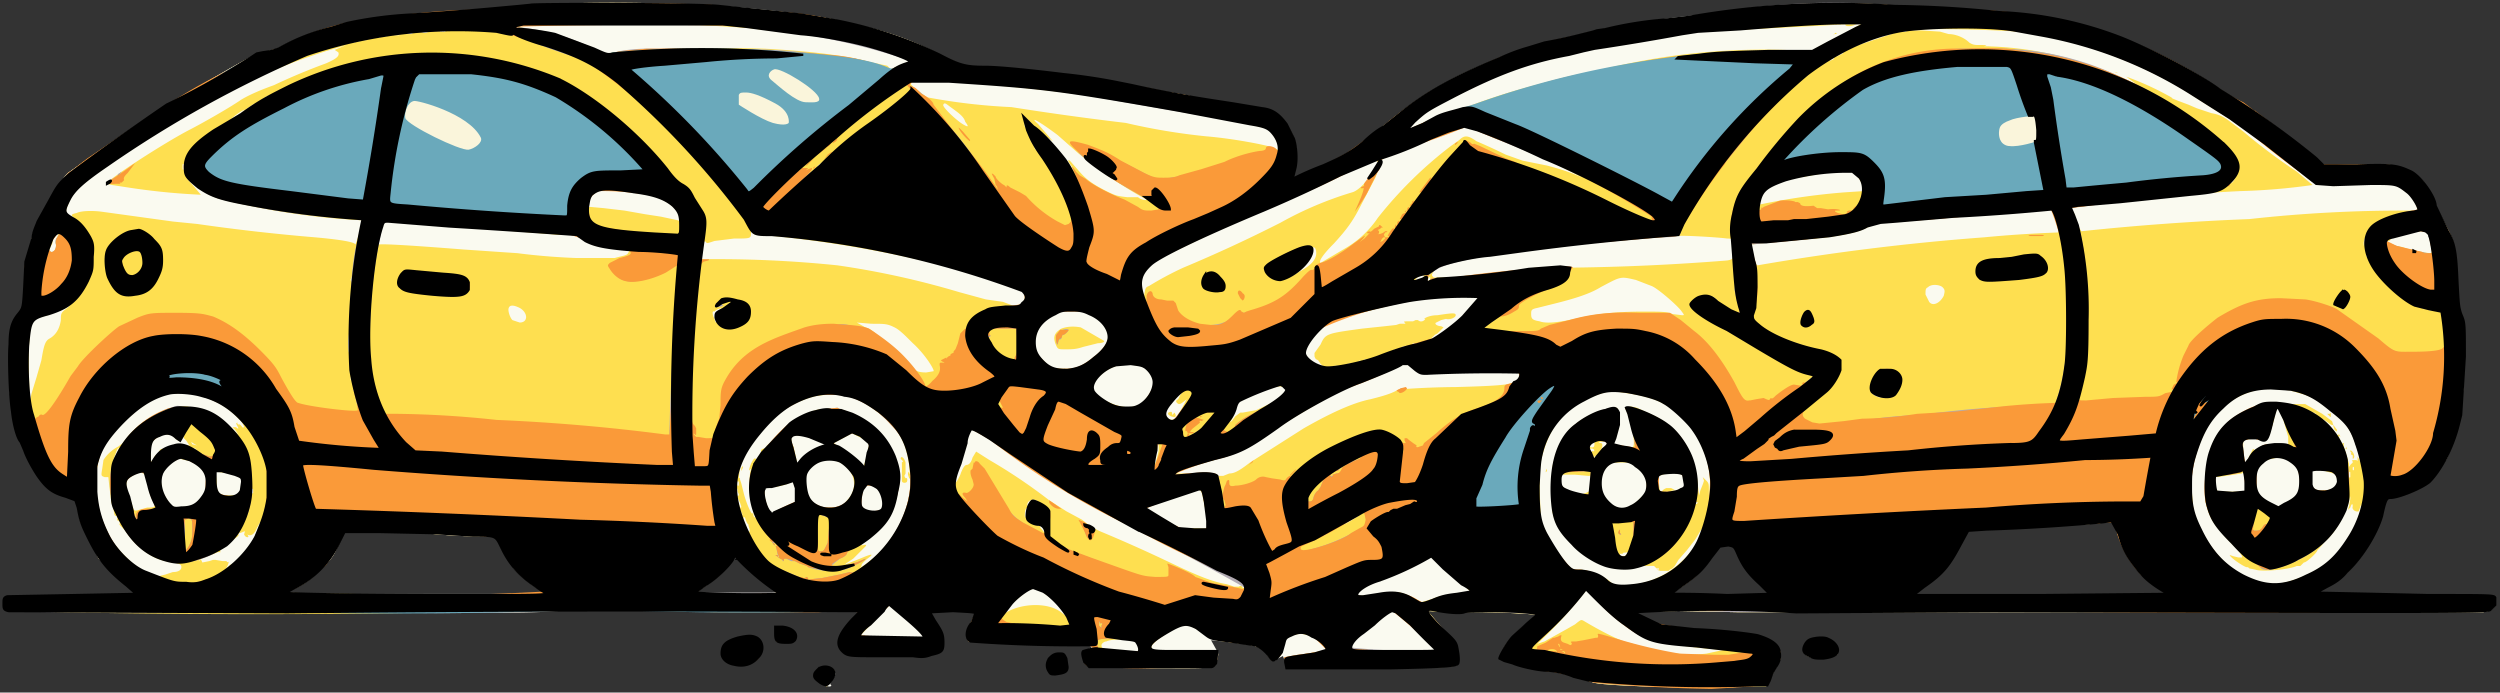 <svg xmlns="http://www.w3.org/2000/svg" width="2054" height="569"><rect width="100%" height="100%" fill="#333333" stroke="none"/><path fill="#fafaf0" d="m435 4-5 1-13 1a591 591 0 0 1-60 4l-21 2a608 608 0 0 0-70 12 194 194 0 0 0-38 16l-4 1-7 2-7 2-10 5a1398 1398 0 0 0-53 31l-10 5a4123 4123 0 0 0-81 56c-2 1-10 13-15 23l-9 16-5 11-2 9-3 11c-1 5-2 11-2 24-1 17-1 17-4 21-8 9-9 16-8 45a145 145 0 0 0 21 85c8 14 13 18 27 21 6 2 7 3 8 9l2 10 15 32 22 21 9 8-52 1-54 1c-3 1-3 2-3 6s0 5 4 6l109 1a12319 12319 0 0 1 285 0 552 552 0 0 0 80-3 3911 3911 0 0 0 216 2l10 1-7 7c-13 14-14 23-5 27a395 395 0 0 0 75 0c4-2 5-3 5-8 0-7 0-8-6-17l-5-9 19-1c18 0 18 0 18 2 0 1-1 5-3 7-4 6-5 13-2 16l47 1 49 2c5 0 6 2 3 3l-4 2c-3 2 0 11 4 13l51 1c54 0 52 1 54-7v-7l-5-9 18 2c20 2 25 4 29 11 3 4 6 5 6 3l6-3 2 5c0 3 1 4 3 5a1820 1820 0 0 0 133-2c5 0 5 0 6-3 1-4 0-12-2-16l-12-13-11-13 15 1h11a642 642 0 0 1 63 2l-6 6c-10 8-22 21-23 28-1 2 0 3 6 5 15 5 22 6 37 8 5 0 13 2 19 4l15 5c13 3 94 5 127 3h14l3-4 2-6 4-7c3-5 3-6 3-10-1-5-4-9-12-12-8-4-18-6-59-8-25-2-30-3-42-10l-9-4 38-1 50 1h611c6-1 7-2 10-6v-6c-1-2-3-2-52-2l-92-2c-3 0-3-1 6-5 20-10 39-36 46-62 2-10 3-11 7-11 6 0 24-7 30-13 4-2 9-10 15-19 2-4 8-19 9-25l2-9c2-9 3-23 4-50 0-28 0-28-3-35-2-6-2-8-3-26-1-24-2-32-7-42l-11-21c0-4-7-16-11-21-6-6-10-8-19-11-7-2-9-2-35-2l-28 1-5-5a484 484 0 0 0-79-57c-22-18-81-46-109-52l-14-4-37-6-22-2-36-2a702 702 0 0 1-56-4l-34-1a279 279 0 0 0-43 2 464 464 0 0 0-51 5 787 787 0 0 0-114 16 411 411 0 0 1-45 11l-8 3a143 143 0 0 0-23 8 300 300 0 0 0-97 57l-15 12c-10 8-18 13-35 20a209 209 0 0 0-23 10v-2c2-4 3-13 3-21s-3-15-10-24-12-11-42-15a287 287 0 0 1-39-7l-12-2-8-1-24-5-15-3-27-4-14-2c-26-3-53-6-65-6-15 0-21-2-37-10a230 230 0 0 0-57-22l-12-3c-23-5-26-6-42-8a955 955 0 0 0-154-9l-72 1Zm1303 429 3 9c4 10 11 22 18 30l13 10 9 7a7124 7124 0 0 1-208-1l7-5c14-10 22-19 31-36l6-11 16-1 35-2 37-2a177 177 0 0 0 26-2c6 0 6 0 7 4Zm-1390 5a573 573 0 0 0 53 3h7l5 10 9 16c4 5 14 13 22 18l5 3H250l-9-1c-5 0-5-1-1-3 6-2 16-9 24-17 8-7 10-10 14-19l5-11h28l37 1Zm1080 18c4 9 8 15 18 24l8 8-33 1-40-1h-7l9-7c12-9 17-13 23-23l7-9 7-1c5 1 5 1 8 8Zm-811 14 20 14c3 2 3 3-5 3h-60l5-4c9-6 15-11 22-19l5-7 3 3 10 10Zm20 50 1 7 7 1c5 0 6 0 8-2 3-5-1-10-10-11h-6Zm-32 4c-9 3-12 6-12 12l2 6c1 2 9 5 14 5 8 0 17-7 17-13 0-5-2-9-5-10-4-2-8-2-16 0Zm881 2c-4 3-5 8-4 10 2 5 16 7 24 3 4-1 4-2 4-4 0-4-1-5-5-8-6-4-15-4-19-1Zm-623 14c-3 3-4 8-1 12 1 2 6 3 11 1 4-2 4-2 4-5l-1-7c-2-4-2-4-6-4-3 0-5 1-7 3Zm-191 10c-5 3-4 7 2 11 4 3 9 4 9 2l-1-1 2-4c3-4 3-5 0-8s-9-3-12 0Z"/><path fill="#fedf50" d="m436 4-6 1-13 1a591 591 0 0 1-60 4l-21 2a608 608 0 0 0-70 12 194 194 0 0 0-38 16l-4 1-7 2-7 2-10 5a1398 1398 0 0 0-53 31l-10 5a4123 4123 0 0 0-81 56c-2 1-10 13-15 23l-9 16-5 11-2 9-3 11c-1 5-2 11-2 24-1 17-1 17-4 21-8 9-9 16-8 45a145 145 0 0 0 21 85c8 14 13 18 27 21 6 2 7 3 8 9l2 10 15 32 22 21 9 8-52 1-54 1c-3 1-3 2-3 6 0 5 0 5 4 6a7999 7999 0 0 0 474-2 3911 3911 0 0 0 216 2l10 1-7 7c-13 14-14 23-5 27a395 395 0 0 0 75 0c4-2 5-3 5-8 0-7 0-8-6-17l-5-9 19-1c18 0 18 0 18 2 0 1-1 5-3 7-4 6-5 13-2 16l47 1 49 2c6 0 7 3 2 4-4 1-5 2-4 5 1 5 2 8 5 9l51 1c54 0 52 1 54-7s3-7-27-7l-27-1v-3c2-5 23-18 28-18 3 0 10 4 17 9 4 3 5 4 22 6 20 2 25 4 29 11 3 4 4 5 6 3l2-2c2 0 3-2 4-8s2-7 6-9c6-3 12-3 19 1 5 2 11 8 11 10l-4 1-30 5v4l1 5c2 1 105 0 130-1 10-1 10-1 11-4 1-4 0-12-2-16l-12-13-11-13 15 1h11a642 642 0 0 1 63 2l-6 6c-10 8-22 21-23 28-1 2 0 3 6 5 15 5 22 6 37 8 5 0 13 2 19 4l15 5c13 3 94 5 127 3h14l3-4 2-6 4-7c3-5 3-6 3-10-1-5-4-9-12-12-8-4-18-6-59-8-25-2-30-3-42-10l-9-4 38-1 50 1h611c6-1 7-2 10-6v-6c-1-2-3-2-52-2l-92-2c-3 0-3-1 6-5 20-10 39-36 46-62 2-10 3-11 7-11 6 0 24-7 30-13 4-2 9-10 15-19 2-4 8-19 9-25l2-9c2-9 3-23 4-50 0-28 0-28-3-35-2-6-2-8-3-26-1-24-2-32-7-42l-11-21c0-4-7-16-11-21-6-6-10-8-19-11-7-2-9-2-35-2l-28 1-5-5a484 484 0 0 0-79-57c-22-18-81-46-109-52l-14-4-37-6-22-2-36-2a702 702 0 0 1-56-4 551 551 0 0 0-138 7l-11 2-14 1-18 2-21 3-4 1a158 158 0 0 0-31 5l-5 1a411 411 0 0 1-45 11l-8 3a143 143 0 0 0-23 8 300 300 0 0 0-97 57l-15 12c-10 8-18 13-35 20a209 209 0 0 0-23 10v-2c2-4 3-13 3-21s-3-15-10-24-12-11-42-15a287 287 0 0 1-39-7l-12-2-8-1-24-5-15-3-27-4-14-2c-26-3-53-6-65-6-15 0-21-2-37-10a230 230 0 0 0-57-22l-12-3c-23-5-26-6-42-8a1277 1277 0 0 0-225-8Zm131 16 48 3 41 5c33 3 64 11 92 22l-2 1-10 4-4 2-3-3-14-3c-18-5-48-9-87-11a1121 1121 0 0 0-125 3c-3 2-3 2-19-5-17-7-35-12-47-14-13-2-13-2-2-4h132Zm949 0c0 2 5 2 9 0l5-1-13 8-22 11-7 4-22-1a553 553 0 0 0-168 21 513 513 0 0 0-93 26c-11 3-19 5-27 9l-11 5-9 4c-4 3-3 1 5-6 10-10 10-10 33-21a360 360 0 0 1 131-42l16-3 29-5 8-1c7-1 14-2 58-4a10309 10309 0 0 0 78-4ZM425 22c1 1 1 1-1 1l-2-1h3Zm1233 4 19 3a352 352 0 0 1 133 55c37 23 39 25 50 34l38 30c6 4 8 4 11 4h31c29-1 30-1 38 6 4 4 6 7 8 13 1 2 1 2-7 2a1149 1149 0 0 0-131 7 2069 2069 0 0 0-138 10l-3-5-3-10-3-5 13-1 24-3a1256 1256 0 0 1 103-9 518 518 0 0 0 59-5l-13-11a463 463 0 0 1-44-33l-12-9c-4-3-8-5-14-6l-12-4-7-3-8-3-5-2-1-1a245 245 0 0 0-37-17l4 3 4 3-16-7a280 280 0 0 0-109-24c3-1 3-1-3-1-4 0-6 0-9-2-4-4-11-7-17-7l-7-2-15-1h-11l12-1a1059 1059 0 0 1 78 2ZM388 25h-5l3-1 2 1Zm11 0h-2v-1l2 1Zm-34 1h-4l2-1c3 0 4 1 2 1Zm1201 0h-4c-1-1 0-1 2-1s3 0 2 1ZM352 27h-6l3-1 3 1Zm1202 1-18 6-12 4c-1-2 30-12 35-12l-5 2ZM338 28h-4l2-1c3 0 4 1 2 1Zm76 0h-2v-1l2 1Zm-86 1h-4c-1-1 0-1 2-1s3 0 2 1Zm-10 1h-2v-1l2 1Zm-6 1h-2c-1-1 0-1 1-1s2 0 1 1Zm-6 1h-2v-1l2 1Zm-5 1h-2v-1l2 1Zm-5 1h-2v-1l2 1Zm-4 1h-2v-1l2 1Zm-7 2a119 119 0 0 0-10 4l3 2c1 3-1 5-10 9a508 508 0 0 0-43 18c-14 5-22 9-27 12-10 7-35 21-43 25-21 11-69 42-67 44l4 1 13 2a553 553 0 0 0 60 6l-5-6-7-8 2 1c8 8 16 13 24 16a595 595 0 0 0 119 18 169 169 0 0 1-6 20c0-2-11-4-33-6a1620 1620 0 0 1-97-11l-20-2-58-8c-7-1-17-1-21 1-5 1-5 2-2 4h-2c-5-3-6-5-3-11 3-10 11-17 34-33a1085 1085 0 0 1 83-52 496 496 0 0 1 112-46Zm1229 7-6 3 7-5-1 2Zm-8 5-3 1 1-1c3-2 4-2 2 0ZM287 53l-3 1 1-1h2Zm-8 2-3 1 1-1h2Zm371 6c12 6 25 18 22 21l-5 2c-4 1-4 1-13-4-22-14-22-14-20-21 0-2 1-2 4-2l12 4Zm-147 4c1 1 1 1 0 0l-2-2 2 2Zm975 4Zm-703-2a1567 1567 0 0 1 268 39c3 3 7 9 8 15 0 3 0 3-3 1s-33-8-57-10a519 519 0 0 1-66-11 2426 2426 0 0 1-94-13 495 495 0 0 1-69-8 84 84 0 0 1-12-9c-2-2-2-2-1-3 2-2 4-2 26-1Zm-536 3-2 1c0 1-1 1 0 0l2-1Zm-11 6-3 1 1-1 4-2-2 2Zm394 2c14 4 24 12 26 20 1 3 0 4-7 4-5 0-14-4-28-12-7-4-7-4-7-8s2-7 5-7l11 3Zm-399 0-4 2-4 2 4-3 4-1Zm-9 5-2 1h-1l3-1Zm140 5 35 20c5 3 6 6 3 11-2 5-6 6-12 3a445 445 0 0 0-46-23c-2-2-2-2-1-7 1-2 3-6 5-7 2-3 5-3 16 3Zm173-4 1 2-2-2-2-2 3 2Zm-319 3-6 3 7-5-1 2Zm573 1c7 5 11 8 12 12 3 4 3 5-2 2s-17-14-16-16 2-1 6 2Zm-582 4-9 6c1-2 10-8 11-8l-2 2Zm344 8 6 6-7-6-6-7 7 7Zm1129-1 1 11 1 6h-7l-16 3c-10 1-10 1-12-1-4-4-2-12 3-15l14-3 13-4c3-1 3-1 3 3Zm-824 3c3 4 3 4 0 1l-4-4c-1-3-1-2 4 3Zm21 9 17 15a350 350 0 0 0 56 38c0 1-5 0-7-2h-9c-8-1-9-1-17-5-12-6-17-10-23-17l-7-8c-2-1-2 0 1 4 3 6 3 6-2-1a228 228 0 0 0-19-23l6 4-12-14c-8-7 0-3 16 9Zm-26-6-1-1-1-3 2 4Zm-660-3c0 1-1 2-3 2-2 2-2 2 0 0l3-2Zm1029 4a548 548 0 0 1 56 24 483 483 0 0 1 32 16c-11-5-18-7-29-10l-20-4-14-5a469 469 0 0 0-24-11c-7-5-10-5-14-1l-7 5a337 337 0 0 0-60 59c-6 9-15 18-25 24l-22 13c-2-1 2-7 11-16 11-12 16-19 23-33l11-21 5-13c0-2 1-3 5-4l17-7c15-7 43-18 46-18l9 2Zm-1035 1-3 2c-2 1-2 1 0-1l3-1Zm1264-1-3 3-2 3 2-3 3-3Zm-887 4 3 4-4-3-3-4 4 3Zm148 0-2 2c-1 1-1 1 0 0l2-2Zm-9 9-5 4 4-4 5-5-4 5Zm159 5c1 1 1 1 0 0l-2-2v-1l2 3Zm-167 1-4 4-3 4 3-4 4-4Zm447 8v2l-4 6c-6 10-13 16-17 17a293 293 0 0 0-59 25 1184 1184 0 0 1-80 37 266 266 0 0 0-28 15c-3 1-3 2-4 8l-2-3c-1-7 0-14 3-18 4-5 11-10 25-16a3258 3258 0 0 1 138-63c10-5 24-11 27-11l1 1Zm-456 0-3 4-3 3 2-4 4-3Zm-525 6c-1 1-1 0-1-2s0-3 1-2v4Zm1375 6c3 3 6 11 5 12l-15 1a546 546 0 0 0-70 10c-1 0 1-7 3-10l4-4c4-2 19-8 24-8l12-2c11-2 15-3 25-3 8 0 8 0 12 4Zm311 1-3 4c-2 1-2 1 1-2l2-2Zm-517 9-2-1c-1-1-1-1 0 0l2 1Zm4 2-2-1c-1-1-1-1 0 0l2 1Zm-800 1c15 2 28 8 33 16 3 6 3 9 0 7l-14-3-13-2-17-3-17-2-11-1c-4 1-1-9 4-12 3-2 5-2 15-2l20 2Zm804 1-2-1c-1-1-1-1 0 0l2 1Zm357 13c3 2 8 18 6 19a1020 1020 0 0 0-61 4 1927 1927 0 0 0-186 23c-1 0-2-2-4-9l-2-8 27-3c30-2 37-3 49-5 10-2 14-3 22-7 4-2 7-3 11-3l13-1a1251 1251 0 0 1 113-10h12ZM358 185a11396 11396 0 0 1 102 8c14 0 14 0 19 4l10 5 24 3c4-1 5 0 3 3-1 2-4 2-11 4h-31a538 538 0 0 1-49-4l-44-3c-38-3-68-5-70-4v-6c2-8 5-13 6-13l41 3Zm1589 3-2 2 4-5-2 3Zm-1836 2h-2v-1l2 1Zm526 4a1006 1006 0 0 1 195 40c7 3 10 6 10 10 0 5-7 10-10 7l-8-3-14-2-22-6a692 692 0 0 0-100-22 966 966 0 0 0-112-5l1-8c1-6 2-8 3-6 1 1 1 1 7-1l16-2c13 0 14 0 14-4 0-2 0-2 1-1 1 2 4 2 19 3Zm1359-1c2 6 3 15 1 15-3 0-19-3-23-5l-6-1c-2-1-8-3-7-4h2l1-1c-1-2 17-7 25-7 5 0 5 0 7 3ZM47 195c-1 1-2 3-1 6 0 4-1 6-4 6-2 0-2-1-1-3l2-4c0-4 3-8 5-8l-1 3Zm1896 3c-1 5-1 5-1 1l2-7-1 6Zm-524-2c4 0 4 0 4 5 2 11 2 12-4 13a1875 1875 0 0 1-158 6 467 467 0 0 1-69 8h-14c-2-2-2-2 0-5 3-6 21-10 69-16l15-2a1695 1695 0 0 1 116-11c1-1 35 1 41 2ZM96 197l-3 2 5-5-2 3Zm-6 6-2 2c0-1 3-6 4-5l-2 3Zm991 2c2 7-3 13-15 19-8 5-8 5-1 0 8-5 13-13 13-18 0-3 2-4 3-1Zm-535 3h-2v-1l2 1Zm-442 0-2 2c-1 1-1 1 0 0l2-2Zm1841 3v1l-1-2c0-1 1-1 1 1ZM87 212h-1l1-2v2Zm953 7-1 1 1-2v1Zm-923 2-2 3 1-2 1-1Zm172 11-1-2 1-3v5Zm881-5c0 1-2 3-5 3h-2c1-3 7-5 7-3Zm5 3-2 1c0-2 1-4 2-3v2Zm-128 0-2-1c-1-1-1-1 0 0l2 1Zm297 0 13 5c5 2 20 15 24 20 3 4 3 4 1 4l-8-1c-4-2-10-2-24-2-22 0-40 2-56 6-14 3-24 4-29 2-6-1-7-2-7-6 0-3 0-4 5-5l16-4c16-4 28-8 36-13 17-9 16-9 29-6Zm252 6c2 2 2 3 1 7-3 6-9 9-12 5l-3-6c0-4 0-5 2-6 3-3 10-2 12 0Zm-384 12c-5 8-16 18-23 23-8 6-15 9-16 9l3-2 3-3 2-1 2-2 3-3-2-1c-3 0-6-2-4-3l2-1 2-1 4-1c3 1 8-1 8-3s-2-2-15 0c-6 0-10 2-11 3h1c1-1 1-1 0 0-1 2-4 3-6 1h-2l-2 1c-8 0-8 0-7 1s1 1-1 1h-3l-3 1-9 1-19 2c-29 4-30 4-34 13l-5 7v3l1 2 2 1 2 3c2 2 3 2 0 2-2 0-11-5-12-8-2-3 0-8 5-15 6-8 14-14 24-17l48-12c22-4 35-6 55-6h11Zm199-1 3 3-4-3-3-4 4 4Zm-18-2-3 3-2 3 2-3 3-3ZM54 254c-4 3-4 4-4 9-1 7-4 12-9 15-4 2-5 6-7 18l-4 14-4 13-2 9v-18c-1-23 0-42 2-48 2-4 2-4 13-7l15-6c5-4 5-3 0 1Zm373-1c7 4 7 12 0 12l-6-2c-2-2-4-8-3-10 1-3 5-2 9 0Zm170-1-2 1v-1h2Zm-5 2-3 3c-2 0-2 1-1 4 1 5 0 5-1 1-2-4-2-7 0-6l1-1 2-1 3-1-1 1Zm1401 0h-2c-1-1 0-1 1-1s2 0 1 1Zm7 1h-4c-1-1 0-1 2-1s3 0 2 1Zm-1104 3 8 5c3 3 7 11 7 14 0 6-10 16-21 23-4 2-6 3-14 3-11 0-11 0-15-3l-8-8c-3-5-3-6-3-11 1-11 8-20 18-24 8-3 21-2 28 1Zm-609 30c0 4-1 1-1-8l1-8v16Zm448-19c4 2 8 6 15 13 10 9 18 22 17 23l-6 1c-9 0-12-2-29-20-12-12-15-15-21-17l-7-4 12 1c11 0 13 0 19 3Zm-144-1c1 1 1 1 0 0l-2-2 2 2Zm1418 4c-1 1-1 0-1-2s0-3 1-2v4Zm-590 0-2-1c-1-1-1-1 0 0l2 1Zm9 5-2-1-2-2 2 1 2 2Zm7 4-2-1-2-2 2 1 2 2Zm-266 1h-2v-1l2 1Zm-6 1h-2c-1-1 0-1 1-1s2 0 1 1Zm-8 2-4 1 1-1 3-1v1Zm-7 2-3 1 1-1h2Zm-25 9h-2v-1l2 1Zm-4 1h-2v-1l2 1Zm-7 1-3 1h-2l5-1Zm-173 3c5 3 9 9 9 14 0 4-4 11-8 15-7 6-18 6-30 0-8-3-12-8-12-12 0-6 11-16 22-18 4-1 16 0 19 1Zm223 2 5 4h15c31-2 61-2 63-2 4 1 4 5 1 8-4 3-12 4-50 5a672 672 0 0 0-47 2c-5 3-11 5-23 8-15 3-34 12-55 24l-44 28c-9 7-13 9-17 9l-5 2h-4c-3-3-11-3-23-2h-13c0-2 12-5 39-13 12-3 25-10 39-20l20-13 17-10c13-8 29-16 42-20l30-13c2-2 5-1 10 3Zm-62-3-4 1h-2l6-1Zm440 8-2 3 4-6-2 3Zm-1251 4c-1 1-1 0-1-1s0-2 1-1v2Zm1248 4-1 3 1-4v1Zm-480 4c0 2-3 6-10 10l-15 7-11 2h-2l-4 3-3 4c-2 1-2 1 0-1l3-9c2-7 4-8 28-17 7-2 13-2 14 1Zm-766 1h-1l1-2v2Zm1598 2c12 3 18 7 35 22 5 4 10 14 13 25 2 6 3 12 1 7l-1-2v2c0 2 0 2-1 1h-2c-2 0-2 1-1 1v1l-2 2c-1 2-1 2-1-1l-3-10c-1-3-2-6-1-7h-1c-1 1-1 1-2-2-2-4-2-5 0-3l-1-2h-1v1l-7-8c-7-6-7-7-3-4 3 2 5 4 6 3v1l1 3c2 2 2 2 2 0l-3-4-1-3-8-6-7-4-7-4h-12l-13-1c-9 0-10 0-18 4-26 11-36 25-39 56v21c3 13 6 18 19 32 8 8 12 13 11 14h-3l-4-1-3-1c0 2 12 10 14 10h1l1 1 5 1c5 2 28 0 34-3h3l2-2 1-1c1 1 11-8 11-10l1-1 1-1 4-5c8-6 16-21 20-33 1-5 1-5 1-2l-1 6-1 3 2-2c1-3 2-4 2-1-1 3 3 5 5 4l1-3 1-3v2c-3 16-15 36-27 46-11 9-34 18-45 18-9 0-24-5-34-13-10-7-23-23-29-39-3-6-3-9-4-22-1-14-1-14 2-28 9-33 24-50 49-57 8-3 25-2 37 2Zm-919 1-1 2-1 2c-2 1-2 2-1 3 2 2 3 1 8-3a2890 2890 0 0 0-8 15c-2 2-6 3-8 0-3-2-2-5 2-10l4-5 3-3 4-4-2 3Zm366-1c22 3 34 8 47 21 8 8 14 18 18 30 3 8 3 12 4 21l-1 12v-5c0-4 0-5-2-7l-3-3 1 3-1 3-2 5-1 4-1-8c-1-13-4-22-8-30-8-14-18-24-34-30l-8-4-5-1-5 1 2 4 4 13c2 11 2 17-1 16l-8-2-7-1 2-5c3-6 5-16 3-21-1-4-1-4-4-4-5 0-17 4-25 9-12 7-20 18-24 34-2 5-2 10-2 24 0 16 0 18 2 24 7 19 31 38 50 41 7 1 17 0 22-2h10l1 1 1 1h2v1h-2l3 1h7l1-1 2-1 2-2 3-5 7-8 7-9 3-5c4-7 3-2-1 7-6 11-21 25-34 30-8 4-19 6-28 6-6 0-7 0-11-4-8-5-15-8-23-9-7 0-8 0-12-5-8-8-17-24-21-36l-1-24c0-17 0-21 2-28 5-19 14-34 26-42 8-5 22-10 31-12l12 2Zm210 4h1c-4 0-9-3-10-5 0-1 1-1 2 1l7 4Zm-1378-1c11 4 20 9 30 20 3 4 3 6 1 5-1-2-3-3-3-2l-1-1v-1l-1 1 2 4h-1l-1-1h-3l2 2 3 4-5-4-12-11c-5-3-26-9-27-8h-5a72 72 0 0 0-46 30l-4 3c-4 2-9 6-12 11l-1 7c-1 6-1 6 2 7h3l1 9c1 7 1 12 3 16l1 6 1 1c1-1 2 2 1 3l1 1c1-1 2 2 1 3l1 1 4 4c5 7 8 11 16 17 7 5 11 7 22 9 7 1 8 2 8 4s-2 4-7 4l-3 1-3 1-4 1c-1 1-9-1-16-5-6-3-20-17-24-24-9-15-13-30-13-48 0-22 7-37 29-55 9-8 15-12 25-16 6-2 8-2 18-2 8 1 13 1 17 3Zm529-1c8 3 14 6 22 12 15 11 23 22 26 35 2 6 3 20 2 17-1-2-1-2-1 1l1 3c2 0 1 10-1 19a89 89 0 0 1-40 55l1-1 1-1c-1-1 2-4 6-7s2-3-5 0l-15 6 1-1 6-4 6-6 4-4c1-1 1-2-2-1-1 0-2 0-1-1l8-6c9-8 13-13 17-21 3-7 6-20 6-28 0-7-4-19-10-28-7-12-18-20-34-26l-5-2h-10c-9 0-10 1-20 5-9 5-11 6-20 15a106 106 0 0 1-11 11c2-1 2-1 0 1l-3 1-1 1c1 1-1 5-2 5l-1 2h-1c-1-1-2 0-4 4-2 5-2 7 0 4v1c-2 4-1 21 1 31l3 9-2-2c0-2 0-3-1-2-1 0-5-9-7-17l-2-8-1-3c0-1 0-2-1-1l1-10 2-4c1-7 19-31 30-39 7-6 20-12 28-14 6-2 22-2 29-1Zm1179 20 4 14v6h-10c-8 0-10 0-14 3-5 2-5 3-4 1h-1l-1 2-3 6-3 5v-4l-1-9v-7c2-1 10-2 12-1l4 1c3 1 5-1 9-16 3-14 4-14 8-1Zm27-4-3-1-3-3 3 2c2 0 3 1 3 2Zm-914 10-8 6-3 1a569 569 0 0 0 11-7Zm-176 10a383 383 0 0 1 38 26l16 11c13 9 41 24 73 40a1175 1175 0 0 1 60 31c18 7 23 10 23 14h-2c-1-2-2-2-3-1h-4l-6-2c-12-2-24-7-45-17a1223 1223 0 0 0-58-26c-7-3-11-6-16-10l-13-7-14-9a447 447 0 0 0-49-33l-11-7-3 5c-1 4-3 6-5 6-1 0-3 2-5 8-3 7-6 9-4 4a398 398 0 0 1 9-30c1-8 3-11 5-11l14 8Zm-614-5c1 1 1 1 0 0l-2-2 2 2Zm6 1c1 1 1 1 0 0l-2-2 2 2Zm-64 0 3 3c3 3 5 3 5 0 1-1 1-2 2-1v1l1 1 1 1 2 3 1 1h-4c-4-1-10-1-15 2l-5 1-1 1c1 1-1 4-3 4l-1 1-1 3c-2 2-2 2-2-4-1-7 0-10 3-13s9-5 11-4h3Zm567 3c5 3 6 4 6 6l-2 9-2 7c0 3 0 3-2 0-2-4-13-12-19-15l-4-3 15-8 8 4Zm-41 0 10 4 5 1-5 1c-6 1-13 6-18 11l-4 4-1-5-2-9c-3-5-2-9 0-9 3-1 9 0 15 2Zm653 3c1 1 0 3-3 5l-2 2c2-3 2-6 0-6s-2 0 0-1h5Zm-1160 2 2 1-4-1-1-2 3 2Zm1150 0c0 3-2 3-4 2 0-1 2-4 4-4v2Zm-358 5c-1 6-4 15-5 14l5-20v6Zm-856 3-3 5 3-8c2-4 2-2 0 3Zm66-3c1 1 1 1 0 0l-3-2h1l2 2Zm1148 0-1 1c-1-1-1-1-1 1 1 1 1 1 0 0l-2-2c0-2 3-2 4 0Zm1 6-1 2v-3l2-1-1 2Zm569 1c3 2 8 7 9 10l1 10c0 6 0 6-4 11l-9 6c-5 3-5 3-11 0-10-5-13-10-13-20 0-7 3-12 8-16l10-2 9 1Zm-1723 2c13 6 17 19 9 30-5 5-8 7-16 8-6 0-7 0-10-2-3-4-7-10-7-15-2-7 0-13 6-18 4-4 6-5 9-5l9 2Zm535 2c11 7 13 21 4 30-4 5-7 6-14 6s-12-2-16-6c-3-5-4-9-4-18 1-6 1-6 5-10l8-5c5-1 13 0 17 3Zm647-1c5 2 11 8 13 11l1 8c0 5 0 6-5 10-7 8-15 11-21 8-4-3-10-9-11-14-2-6 0-14 3-19l5-4h15Zm595 6c-1 1-1 0-1-1s0-2 1-1v2Zm-17 3c1 0 3 2 3 4 3 6-2 10-12 10-7 1-9-2-9-11v-6h8l10 3Zm-1727 0 7 3c2 1 2 2 2 6-1 8-3 9-10 9-9 0-11-1-11-12l-1-8 4 1 9 1Zm1741 3c-1 1-1 0-1-2s0-3 1-2v4Zm-1812-2 3 10 4 12c2 4 2 5-5 5l-7 2c-4 1-4 1-6-6-5-11-5-16-3-19 1-2 8-6 11-6l3 2Zm1264 1 1 6c0 3 0 4-2 4h-1c1 1-4 3-8 3-2 0-2 0 1-1 3 0 3 0-1-2h-4l-2 1-2 2-1 1-1-8v-6l6-2c7-1 12 0 14 2Zm462 6v7h-12c-13 0-13 0-13-8 0-5 0-5 2-4l20-3c1-2 2 0 3 8Zm-551-7 11 1h1c1-1 1 1 1 5 0 7 0 7-2 8l-2 1-3 1c-12-2-18-5-18-11 0-3 1-6 2-5h10Zm-687 9h-1c-1-2 0-5 1-3v3Zm45-2c2 4 3 14 3 15l-9 4-10 5c-2 2-2 2-3 0-2-2-5-11-5-17 0-4 0-4 3-4 3 1 13-1 17-3 3-2 4-2 4 0Zm67 3c5 3 8 12 6 17-1 3-1 3-7 3-8 0-11-2-11-8 0-7 3-14 7-14l5 2Zm-511 5c-1 1-1 0-1-1 0-2 0-3 1-2v3Zm398-1 1 2v1c-2 1-2 0-2-3s1-4 1 0Zm383 8 3 15c0 7 0 7-3 7h-20l-12-7a176 176 0 0 0-17-10l41-14c6-1 6-1 8 9Zm-381 1 1 3v1h-1l-2-6c0-2 0-2 1 0l1 2Zm245-1h-1c-4-1-5-1-6 2-1 2-2 2-2 1 0-4 5-6 9-3Zm541 2h-1c0-1 1-2 2-1l-1 1Zm-551 9c-1 3-1 3-1 0s1-7 2-5l-1 5Zm-233 0h-1v-3l1 3Zm506 1-8 5c-6 3-5 3 4-4 8-4 9-5 4-1Zm-503 4 1 2 1 1v1l1 3c0 3-1 3-3-2-3-8-3-8-1-8l1 3Zm238 4-7-4 3 1 4 3Zm-639 2c-2 7-5 12-10 19-6 8-11 11-12 11h-1l-3 4c-3 2-3 2-1 0s4-8 2-6l-1-1h-3l-6-1h-2l-3 1-5 1h-1c0-2-2-3-2-1h-1l4-3 9-3c2-1 4-2 5-1v-2l7-6 7-5 1-1c0-2 0-3 1-2l3-1c1-1 1-1 1 1-1 1 0 2 1 3 2 1 3 0 1-2-1-1-1-1 0 0 3 2 6 0 8-5 3-6 4-6 1 0Zm1526-1 3 9c4 10 11 22 18 30l13 10 9 7a7124 7124 0 0 1-208-1l7-5c14-10 22-19 31-36l6-11 16-1 35-2 37-2a177 177 0 0 0 26-2c6 0 6 0 7 4Zm-880 2c2 3 1 4-2 0-2-2-2-3 0-3 0 0 2 1 2 3Zm-510 3a573 573 0 0 0 53 3h7l4 10 9 14c4 6 16 16 24 20l4 3-100 1-114-2 5-3c7-2 16-8 24-17 8-7 10-10 14-19l5-11h28l37 1Zm742 1-2 1v-1h2Zm338 17c4 9 8 15 18 24l8 8-33 1-40-1h-8l10-7c13-9 16-13 23-23l7-9 7-1c5 1 5 1 8 8Zm-92 0-1 1h-1c-1 1-2 1-3-1v-1h2l1-1h2c3-1 3 0 0 2Zm-719 14 20 14c6 3 3 4-31 4l-34-1 5-4c9-6 16-11 22-19l5-7 3 3 10 10Zm585 10 6 6-11 2c-9 1-13 1-20 4l-10 3c-1-2-12-7-16-8s-7-1-15 1c-10 1-20 2-21 1-1-3 7-8 19-12l25-11 17-9 10 9 16 14Zm-1020-9-2 1h-1l3-1Zm673 14 9 7c5 4 13 14 13 15l-4-3c-10-9-32-9-46-1l-3 2 2-3c3-4 15-15 19-17 5-2 5-2 10 0Zm453 3c15 19 37 35 53 39a486 486 0 0 0 55 7l-14 3c-8 1-19 1-32-1l-16-3a196 196 0 0 0-16-5c-6-1-22-9-37-18-2-1-2-1-7 3l-7 4-9 5-9 5-6 2a336 336 0 0 0 40-44l5 3Zm-565 19c12 10 16 15 16 16 0 2-51 0-52-1l24-25 12 10Zm412 3c18 17 26 24 25 25s-70-1-70-2c0-4 4-9 11-14l11-8c3-4 11-9 13-9l10 8Zm-226 16c5 1 6 2 7 6v3h-14c-14-1-17-1-17-5 0-1 2-3 4-3 4-2 15-2 20-1Zm578-498c-1 1 0 1 0 0 2 0 3-1 1-1l-1 1Zm230 31 2 1h1l-3-1ZM872 270c-5 3-7 6-5 12 2 5 2 5 8 5s9 0 15-2l12-3c3 0 6-1 5-2l-19-11c-5-1-11-1-16 1Zm1040 70 2 2c1 1 1 1 1-1s0-2-1-1h-2Zm15 29h1v-2l-1 2Zm4 2 1 1c-1 1 0 2 1 2v3c3-1 0-7-2-7v1Zm-971-32c-1 1 0 2 2 3 3 1 4 1 4-1l-1-2-1 1-1 1v-1c0-2-1-2-3-1Zm310 48v1l1-1v-2l-1 2Zm-530-10 2 2-1 1v15c0 2 3 2 4 1 1-2 0-4-1-3l-1-2 1-2v-9c-1-4-4-6-4-3Zm-131 8v2l1-2c1-2 0-3-1 0Zm28 135 1 7 7 1c5 0 6 0 8-2 3-5-1-10-10-11h-6Zm-32 4c-9 3-12 6-12 12l2 6c1 2 9 5 14 5 8 0 17-7 17-13 0-5-2-9-5-10-4-2-8-2-16 0Zm881 2c-4 3-5 8-4 10 2 5 16 7 24 3 4-1 4-2 4-4 0-4-1-5-5-8-6-4-15-4-19-1Zm-623 14c-3 3-4 8-1 12 1 2 6 3 11 1 4-2 4-2 4-5l-1-7c-2-4-2-4-6-4-3 0-5 1-7 3Zm-191 10c-5 4-4 7 2 11l5 3c1 0 7-9 7-11 0-5-9-7-14-3Z"/><path fill="#b1aab2" d="m436 4-6 1-13 1a591 591 0 0 1-60 4l-21 2a608 608 0 0 0-70 12 194 194 0 0 0-38 16l-4 1-7 2-7 2-10 5a1398 1398 0 0 0-53 31l-10 5a4123 4123 0 0 0-81 56c-2 1-10 13-15 23l-9 16-5 11-2 9-3 11c-1 5-2 11-2 24-1 17-1 17-4 21-8 9-9 16-8 45a145 145 0 0 0 21 85c8 14 13 18 27 21 6 2 7 3 8 9l2 10 15 32 22 21 9 8-52 1-54 1c-3 1-3 2-3 6 0 5 0 5 4 6s85 2 304 1a1850 1850 0 0 0 170-3 5428 5428 0 0 0 225 2c0 1-3 5-7 8-12 12-13 23-4 27a395 395 0 0 0 75 0c4-2 5-3 5-8 0-7 0-8-6-17l-5-9 19-1c18 0 18 0 18 2 0 1-1 5-3 7-4 6-5 13-2 16l47 1 49 2c6 1 8 3 3 4-4 1-5 2-5 5 0 5 2 8 5 9l51 1c54 0 52 1 54-7s3-7-23-7c-33 0-36 0-29-7 4-4 20-14 24-15 4 0 8 1 16 7 7 5 7 5 25 8 20 2 25 4 29 11 3 4 4 5 6 3l2-2c2-1 3-2 4-7 1-8 3-10 11-12 5-2 11 0 17 5 5 3 9 8 8 9l-24 3-11 2 1 5c0 2 1 3 3 4a1890 1890 0 0 0 133-2c5 0 5 0 6-3 1-4 0-12-2-16l-12-13-11-12c0-2 0-2 15 0h11a563 563 0 0 1 64 2l-6 5c-12 9-23 22-24 29-1 2 0 3 6 5 15 5 22 6 37 8 5 0 13 2 19 4l15 5a888 888 0 0 0 141 2l5-9 4-7c3-5 3-6 3-10-1-5-4-9-12-12-8-4-18-6-59-8-25-2-30-3-42-10l-9-4 38-1 50 1h611c6-1 8-2 10-6v-6c-1-2-3-2-52-2l-92-2c-3 0-3-1 6-5 20-10 39-36 46-62 2-10 3-11 7-11 6 0 24-7 30-13 4-2 9-10 15-19 2-4 8-19 9-25l2-9c2-9 3-23 4-50 0-28 0-28-3-35-2-6-2-8-3-26-1-24-2-32-7-42l-11-21c0-4-7-16-11-21-6-6-10-8-19-11-7-2-9-2-35-2l-28 1-5-5a484 484 0 0 0-79-57c-22-18-81-46-109-52l-14-4-37-6-22-2-36-2a702 702 0 0 1-56-4 551 551 0 0 0-147 8l-10 1-15 2a603 603 0 0 0-146 33 300 300 0 0 0-97 57l-15 12c-10 8-18 13-35 20a209 209 0 0 0-23 10v-2c2-4 3-13 3-21s-3-15-10-24-12-11-42-15a287 287 0 0 1-39-7l-12-2-8-1-24-5-15-3-27-4-14-2c-26-3-53-6-65-6-15 0-21-2-37-10a230 230 0 0 0-57-22l-12-3c-23-5-26-6-42-8a1277 1277 0 0 0-225-8Zm160 17a456 456 0 0 1 40 4 542 542 0 0 1 112 25l-2 2c-5 1-12 4-17 8l-5 3-1 1c1 1-12 12-13 11l-1 1c1 0-1 3-5 5l-10 8c-5 5-7 5-3 1 3-3 3-3 2-4v-1l1-1h-2c-2 3-10 4-8 2l-1-1c-2 1-5 0-4-1h-1c-2 0-4-6-3-7v-2l-1-1v-1l-1-3c-1-1-2-2-1-3l-1-2-2-1v-1h1l1-2v-3c-1-2-1-2 1-2l2-1 1-2 2-3 3-1h16l2 1c2 0 2 0 1-1l-3-2h-5c-41-6-58-7-110-7h-50c-11 0-25 2-28 4-3 1-4 1-17-5a178 178 0 0 0-64-17l10-2c12-1 143 0 164 1Zm935-1a436 436 0 0 1-35 18l-7 4h-34a326 326 0 0 0-74 5 369 369 0 0 0-48 8l18-1c11-1 17-2 19-1h3c-1-2 9-2 10 0h3c2-2 7-2 34-2l10 1 1 1h6c6 0 6 0 2 1l-4 1h3l5-1 3-1c3 0 3 0 0-1-2-1 1-1 9-1 9 0 13 1 14 2h4a398 398 0 0 0-32 32c-15 15-19 19-20 18-1-2 0-3 2-2 1 1 1 1 0 0-1-2 0-3 2-2l1 1c-1-1 0-2 1-4 2-1 2-2 1-2h-1l2-1c1 1 3 0 1-1h1l4-5v-2h1c0 1 3-1 7-6 4-3 7-7 6-7v-1l-3 1c-1 2-3 3-3 2l-2 1-1 2-6 8-9 7c-2 0-2 0-1 1s1 1-1 1c-1 1-1 1 1 1l3 1-2 1-7 5-7 6-1 2h-1c-2-1-2-1-1 1v3l-1-1-1-2h-2c3 2 3 3 0 2h-2l2 2h-2c-2-1-4-2-7-1-4 0-5 0-4-1v-1l-2 2-4 1c-4 0-5-1-4-2v-1c-2 1-6 1-7-1h-2v4l-1 2-1-1-1-4h-3v2l2 1 1 1-2 1c-2-1-5 1-4 2l3-1h5c2 1 1 2-4 2l-5-1-2-1c-3 1-3 1-3-2 1-4 0-4-2 1-2 3-2 4 2 3 2 0 2 0 1 1l-1 4h-7l-2 1-2 1c1 1 0 2-1 2-1-1-2 0-1 1l-1 1-3 1h-4l-6 1-4 1-1 1-3 1 1-1 2-2h-3l-2-1h-1c1 1 0 2-1 2v2l1 2-1-1-1-1c-1 1-5-1-5-2l3-1c3 1 4-1 2-2h-1l-1 1c-1 0-2-1-1-2h-2c-2 0-3 0-2-1 0-1 0-2-2-1l-2-1c0-2 0-2-2-1l-2-1-2-1-3-1-2-1-2-1-3-1-2 1-1 1v-1l-1-1-15-6-21-10c-12-4-35-14-35-15l3-2c4-2 2-2-4-1l-11 3-24 8-12 5-9 4c-4 3-4 3 3-4 9-10 12-12 37-24 42-22 68-30 128-41l25-4 21-4 16-2a1000 1000 0 0 1 112-7h31ZM417 23h-1c-2 0-2-1-1-1l2 1Zm1234 2a346 346 0 0 1 158 58l30 19 20 15 40 32c6 3 6 3 15 3h55l6 4c4 3 6 5 9 10l3 6-4 1c-18 3-31 9-36 15-3 4-3 5-3 12 0 12 4 20 17 33s21 18 35 21c9 1 9 1 11 5s3 21 1 26c-1 5-3 5-22 5-18 0-18 0-31-10a389 389 0 0 0-48-30c-7-2-9-2-28-2a165 165 0 0 0-25 1l-2 2h-2l-5 2-5 1c-1 1-2 2-3 1l-2 2-1 2v2h1c2-1 4-1 4 1-1 1 2 2 3 0l2-1h5l5-1 1-1h2l2 1-2 2-2 1-1 1-3 1-8 3-11 5-7 3v1l-4 2-3 2c0 2-2 3-2 2-2 0-16 13-16 15l-1 1-5 8-1 2-1 1-12 19-2 4c-1 2-1 2-1 0l-2-5h-39l-18 2c-10 0-10 0-10 3l-1 2 2-12c6-21 6-30 6-67-1-47-4-68-14-85l7-1 36-5 24-2c53-5 54-5 62-11 9-7 11-15 6-23-11-18-54-48-92-65a238 238 0 0 0-97-24h-32a194 194 0 0 0-99 27c-25 17-43 34-61 58l-15 19c-8 9-11 13-13 19-4 11-6 23-4 33 2 13 3 38 2 42l2 9c3 8 3 10 0 10-5-2-11-5-16-10-5-4-5-4-11-4-4 1-6 1-8 4-3 3-3 3-1 6 3 4 10 9 23 16l34 19a127 127 0 0 0 42 21l-14 11c-4 2-5 2-15 12-8 8-17 14-19 14l-8 8-8 7v-5c-1-8-4-17-7-24l-2-5v-1l-2-2v-2l-3-4-2-2c2 0-6-10-13-17a89 89 0 0 0-63-28l-27 2-5 2-10 5c-11 6-10 6-14 3-6-5-14-7-38-10l-23-3 11-7 14-11c6-5 15-10 29-14 14-5 18-8 19-15v-4h-10l-18 2a454 454 0 0 1-68 7l-16 1c-1-1-2 0-3 1-1 2-1 2-2 1v-3l1-2c-1-1-1-1 0 0l4-3c8-7 38-13 95-19l32-4 59-5c14 0 16-1 17-4 1-5 9-21 15-29 5-8 29-38 44-56a254 254 0 0 1 84-69c5-3 20-8 30-10 17-4 73-6 97-2ZM410 27l11 2h3a506 506 0 0 0 52 19c11 5 28 17 41 28 15 12 61 58 74 74 12 15 16 20 21 30l6 10a651 651 0 0 1 188 36c29 7 36 11 36 18 0 6-2 7-16 8-11 1-13 1-19 4-7 4-11 9-13 15-1 4 0 10 2 13l1 3 1 4h1c-1 1 0 3 2 5l3 4 1 1c1-1 1 0 1 1l1 2 1 1-5-3-5-4c-2-1-7-1-8 1-1 1-2 0-4-1l-4-1-5 6a114 114 0 0 1-12 16h-5l-16-13-15-13c-4-3-25-9-35-11-16-2-33-1-46 5l-5 1-2 1-1 1c-1-1-10 4-15 8l-17 18-5 6-1 2-1 1-2 3-4 9-3 9c-1 1-3 5-3 8l-3 7-2 10-2 10c-1 3-1 3-6 3s-6 0-6-3l-1-11c1-6 1-9-1-11v-35a508 508 0 0 1 9-116l2-16c1-13 1-10-6-24-6-12-8-14-13-16-4-2-6-5-12-12-20-28-58-60-87-74-18-9-48-17-76-20a290 290 0 0 0-199 55c-23 15-30 21-33 28-3 8-2 14 4 19 7 8 14 12 22 15a560 560 0 0 0 116 17h4l-3 9-2 10c-2 2-4 17-5 28l-2 39c0 31 1 41 5 61l3 12-1 1h-1s-6-2-13-2a549 549 0 0 1-41-5c0 3-4-2-10-10-19-30-33-40-66-48l-13-1c-11 0-23 1-29 3a135 135 0 0 0-25 13c-6 3-22 18-22 20h-2c-1 0-2 0-1-1l1-2h1c1 0 1-3-1-5-1-1-1-1 0 0l3 1-1-2c-2-1-2-1 3-6l3-4c-2 2-2 1 0-1v-2c-3 0-14 13-20 22l-2 4c-6 6-14 22-15 27v1l5-1h4c-1-1-1-1 3-1l2-2v5l-1 4-1 2-1 1h-1l-2 1-11 1c-10 0-10 0-11-3l-2-8c-3-8-4-26-4-49 1-30 1-29 20-35 11-3 18-8 24-16l7-13c2-6 2-9 2-18 1-10 0-11-2-16-4-7-8-11-14-15-7-3-7-5-4-12 4-9 12-17 36-34a937 937 0 0 1 148-83c40-16 69-22 123-25 27-1 37-1 47 2Zm216 23 2 2h2l2 1v1l1 1-1 1c-1-1-1-1-1 10a289 289 0 0 1-2 9h-7c-4 0-4 0 2 2 12 5 20 11 23 19 3 5 3 6-2 7-5 0-9 0-18-5-20-10-22-12-21-17 0-6 1-6 7-6 3 0 4 0 3-1-4-3-13 1-12 5 0 2 0 2-1 1 0-2-2 0-1 2l-1 1c-1-1-1 1 1 3v4-2l-2-2c-2 0 0 4 3 7l3 2-2-2v-4h1l1 2h1c-1 2 6 5 7 4s1 0 1 1l2 1c2-1 2-1 2 1l1 2 1-1h1v3c0 1-1 2-3 0h-3l-1-1c0 2 0 2-2 1s-2-1-1-3c1-1 1-1 0 0l-3 1-2 1-1 1c-2 0-2-2-1-2v-1l-1-2h-1l-1 2v2c-1 1-5 2-5 0l1-1 1-2c0-1-1-2-2-1h-3l-6-1v4l2-1c1-1 6 0 6 1l-2 1h-1v2c-1 2-5 1-4 0l-3-1h-2l-2-3c-1-2-2-3-3-2l-3-1v-1h1-2c-2 0-2 1-1 2v1h1c2 0 3 0 3 2 1 2 0 2-1 2l-2-1-1-1-2-1-1-1-6-4-9-8c-4-3-4-3-3-1l2 5-15-14a216 216 0 0 0-23-19l3-1 12-1 18-2 16-1a381 381 0 0 1 60-2Zm1025 5 3 4 4 13 4 11-3-6-3-6-1 2v2l-1-1-1-2c-3-1-4-1-4 1h-1c-2 0-2 0 0 2s2 2 0 3-2 1 0 3c2 1 2 1 0 1h-1l-1 2-2 2c-2 1-2 1 0 3v2h-2l-2 2v1l2 2v1c-2-2-4 0-5 5-2 8-4 11-8 12l-4 1-2 1h-2v-1l-1 2h-2l-2 1-2 1v-1l-2-1-2 1c1 1-1 2-6 1l-6 1h-6l-2-1v1c1 1 0 1-3 1l-3-1-2-1h-8l-1 1-4 1c-4 2-10 2-10 1l-6 2c-3 2-17 3-19 1l-3-1 2 3 1 2-2-1c0-2 0-2-17-3l-16-1-6-1h-5c0-2 3-2 11-1h16c6 0 4-2-3-3l-3-2c-2-2-2-2-4 0l1-4-2-1c-3 1-4-1-1-2l-1-1v-1h2v-1c-2-3-2-3 0-2h4c-1-1 0-1 1-1l1-1h-3c-1 2-2 2-3 0v-4c-3 1-4 2-4 5v2l-1-1-1-2c-2 0-2 0-1 1 2 1 1 2-1 1-2 0-2 0-1 1v1l-2 1v2c-1 1 0 2 1 2 2 0 4-2 3-3h1c2 0 2 1 0 3-3 2-3 2-1 3l1 1-4-2c-3-2-4-2-5-1v5h-1v1l1 1h-2v-3l1-2-1 1-2 1v1l-1 1c-1-1-2 0-2 1l-2 2-2-1h-1v1l3 1h2l1 1c-1-1 1-4 2-4l1 2c0 2-4 3-8 3h-2l-1 1v-4a211 211 0 0 1 58-50 177 177 0 0 1 82-18c12-1 34 0 36 1ZM647 60c12 5 27 16 27 21 0 1-7 4-10 4-1 0-6-2-11-6l-14-8-6-5c-2-4 0-10 4-10l10 4Zm-251 2c27 3 37 6 60 17a266 266 0 0 1 69 57v3c1 1 0 1-12 1-17-1-25 0-31 4l-5 3 4-4c3-2 4-4 3-4l-5 1-3 1-6-1c-2-1-2-1-2 1l-1 1-1-2-2-1c-2 1-4 0-2-1v-1l-3 1h-1v-2l1-2-1-2-1-1v-2 4c1 1 1 1-1 1s-2-1-3-3c0-4-1-5-1-2s0 3-2 2h-6c-2 0-3 0-2-1h-1l-1 1h-1l-2-2 2-1h1c0-2-4-3-5-2v4l-1-1c0-2 0-2-2-1s-3 1-3-1h-1l-1-1v-2l-1 1-2 1v2h-1l-2-2c-1 0-2 0-1-1h2c2 0 5-3 3-5l-2 1h-1c0-2 0-2-1-1l-1 2-1 2-2-2-3-2v-1c2-2 2-2-1-2-1 0-2 0-1-1 2 0 1-2-1-2v-2c3-2 2-3 0 0l-2 4c0 3-1 2-2-2l2-3c2 0 1-2-1-1l1-2c3-2 4-7 2-5h-3c-2-1-2-2-1-3l-1-2h-3l-3-2-4-2-3-2 2 3c3 3 3 4 1 4l-3-3-2-3-2-2c-1-2-1-2 1-1l2-1c-1-1 0-2 1-1 3 1 3 1 2 2s0 1 2 2c5 1 5 1 4 2l1 1c1-1 0-4-2-4v-3h-1l-1-1h-2l3-1c2-1 3-3 1-5-1-1-1-1-1 1 1 1 0 2-1 3h-4l1-1 1-1c0-1-2-1-4 1s-3 1-2-2c1-1 2-2 4-1 2 0 2 0-1-2-4-2-5-3-2-2v-1c-1-1-1-2 1-4l3-2 1-1h-3l-6-1-4-1-1-1 5-2c5 0 6-2 1-1l-5-1c-1-2 0-2 13 0Zm1296 0c9 1 30 8 46 15a481 481 0 0 1 38 22c-11-6-13-7-15-6s-3 1-6-1h-4l-1 1v-1c1-2 1-2-1-3h-4l-5 1c-5-1-5 0-1 2l2 1-4-1-2-1v-1c2-2 1-3-2-2-2 0-2 0 0-1 2-2 2-2-2-3-2-1-3-2-2-3v-2l-3-1-7-4-3-1c-2 0-3 0-2-1 2 0 1-1-2-3l-5-2-5-1-4-1c-2-2-3-1-2 1 2 3 1 4-1 2s-2-2-1 0h-2c-1-2-5-3-5-1h1l3 1-1 1c-1 0-1 1 1 1 2 2 3 4 1 3l-2 1c0 2 2 3 2 2l2-1c1 1 1 1-1 2l-3 3v2c-1 1-2 2-1 3v4c0 2 0 2-2-1l-1-8-2-8-2-11h3l7 1ZM316 62l-2 3h-1v-1c-2 2-2 3 0 3l-2 24-4 19v-6l1-2c-1-2-1-2-2 0l-1 7c-1 7-2 9-4 9-1 0-2 0-1-1l-2 1c-1 2-2 2-3 1h-14l-4-1-2-1v1l-1 1-8-1-8-1-9-1-8-1c1-1 0-1-4-1l-5-1h1l1-1-3-1h-3v-1c1-1 1-1-1-1h-5l-3-1v-1l-1-1h-1l-1-1-2 1c-1 1-1 0-1-1 1-3-1-3-2 0l-2 1h-3l-2 2h-1l-5 3-11 6-5 4 5-4c9-9 22-17 46-28a224 224 0 0 1 78-26l2-1h3Zm460 5 32 2c37 3 74 7 110 14l81 14 27 5c15 2 18 4 23 12 3 7 2 11-1 19l-7 9-2 1c-1 1-2 2-3 1h-2v-1l-1-1-1-3c1-3 1-3-2-4-2-1-3-3-2-3 0-2-6-3-12-2l-9 4-25 8-14 3-12 2c-5 1-7 0-30-12-23-11-33-15-38-15s-4 4 2 9c6 6 32 24 43 29 12 7 21 13 19 15-1 2-12 1-22-1-2-1-3 0-4 2-3 5-19 15-26 17-2 1-2 1-2-1l-2-11a134 134 0 0 0-55-82l6 19 9 13c12 18 20 34 24 49 2 6 2 8 1 10s-1 2-3 1l-12-7-20-11-6-1-1 1h-1l-3-1h-1l-1-1c-1 1 3 7 8 11l4 6c0 1-8-5-12-10-5-4-16-19-20-27a311 311 0 0 0-38-51 129 129 0 0 0-14-17c0-2-11-10-12-10l-1 1v3l-35 28c-7 4-16 12-20 16a552 552 0 0 1-65 50v-1l2-1 3-2 1-2c-1-2 13-17 28-29l42-35a284 284 0 0 1 45-32h27Zm-387 5v1l-1 1v-2l1-1v1Zm1054 7c-7 6-9 7-4 1l3-4h1l3-2 2-1-5 6ZM351 86a314 314 0 0 1 33 19c12 6 13 9 7 16-3 4-6 4-18-3l-22-10c-17-8-19-9-19-11 0-3 2-8 5-13 2-3 4-3 14 2Zm1376-3-1 1-1-1 1-1 1 1Zm5 2-2 1-2-1 1-1 3 1Zm-298 4-3 1 1-2c2-2 3-2 2 1Zm313 1-1 1v-1l1-1v1ZM561 96c1 1 1 1 0 0l-2-2 2 2Zm126-2-2 2c-1 1-1 1 0 0l2-2Zm985 3 1 10 1 9-8 1-11 1c-15 2-14 2-16 0-2-1-2-3-2-7 1-7 3-8 18-11l14-4c2-1 3-1 3 1ZM400 99c0 2-3 4-3 4l1-2c1-3 2-4 2-2Zm279 2-11 10a487 487 0 0 0 11-10Zm1108 5-2-1-5-4 7 5Zm-1384-1h-1c0-2 1-3 2-3l-1 3Zm1013 8a881 881 0 0 0-16 17c5-7 7-9 7-12l1-1v2c-1 1-1 1 0 0s2-2 1-3h1l2-1v-2l4-5h1v-2c-1 0-1-1 1-2 1-2 2-2 3-1 1 2 0 3-5 10Zm-833-7 2 1 1 1-1 2v-1l-1-1c-1 0-2 0-1-1l-1-1c-1 0-2 0-1-1 0-1 2-1 2 1Zm21-2c0 2-2 2-2 1v-1h2Zm625 10 39 16c32 13 73 34 87 45 6 4 6 7 2 6-3 0-20-7-42-18a482 482 0 0 0-89-35c1-1-9-5-13-6l-6-3c-3-3-4-4-4-2l-7 9c-9 8-20 21-28 33l-18 24-16 22c-5 6-13 12-16 13l-5 1-3-1c1-1 0-2-1-2l-2-2-1-1h-1c-3-2-6-2-9 0l-5 2c-4 0-9 3-11 6-1 2-3 4-5 4l-7 7-11 10c-11 8-31 16-37 15-1-1-3 0-7 3-2 2-6 5-8 5-4 2-15 3-24 1l-10-2c-5 0-16-4-19-7-3-2-3-2-3 0v3l-8-12c-3-6-3-9-3-14 0-9 3-14 13-21a1095 1095 0 0 1 112-51 465 465 0 0 1 44-20c8-5 24-11 26-11s-4 10-9 15c-1 2-2 3-1 6 0 4 0 4 5-4 7-12 7-12 7-15 0-2 1-3 3-4l16-6a264 264 0 0 1 51-19l24 10Zm-902-1c-1 4-1 4-1 1l1-6c0-2 1-2 1 0l-1 5Zm265-6h-2v-1l2 1Zm5 0v1l-1-1v-1l1 1Zm20 0-1 1-1-1v-1l2 1Zm1175 3c1 1 1 1 0 0l-2-2 2 2Zm-1485 5c0 7-2 8-1 3v-6l1-1v4Zm1496 3-4-3-5-4 5 3 4 4Zm-428-1v3c-1 0-2-4-1-7l1 4Zm27-1h-2l-2-1h2l2 1Zm90 1-1-2c-1-1-1-1 0 0l1 2Zm-910 1c1 1 1 1 0 0l-2-2 2 2Zm810-1-5 1-3-1 4-1 4 1Zm424 9-9-5 2 1 7 4Zm-1405-5h-2c-3 0-2-1 0-1l2 1Zm976 1-2 3c-1 0-1-1 1-2 2-4 2-4 1-1Zm-96-1-1 2-1-1 1-1h1Zm-1111 1-2 2c-1 1-1 1 0 0l2-2Zm1118 4-3-1-3-2 4 1 2 2Zm191 0-4 1h-2l2-1 4-1v1Zm7 0h-4c-1-1 0-1 2-1s3 0 2 1Zm-1324 5c-3 3-4 5-3 6l-1 2c-2-2-1-5 3-9 4-5 5-5 1 1Zm1214-4-1 1-2 1-3 1 1-2v-1l2-1 3 1Zm433 2c1 1 1 1 0 0l-2-2 2 2Zm-1515 8c-1 1-1 1-1-2l1-5 1 2-1 5Zm1073-6-1 1-2-1 1-1 2 1Zm-44 4v1l-5 1v-1c3-2 3-2 5-1Zm-804 5c-1 0-4-2-4-4l2 2 2 2Zm807-3v1l-1-1 1-1v1Zm-12 3c-1 1-4-1-3-2h2l1 2Zm202 4c5 6 6 9 4 17-2 9-6 13-13 15-5 2-24 4-37 4l-10 1h-5l-2-1-2 1-8 1c-6 0-7 0-8-2-1-3 0-16 2-20 3-4 6-7 15-10 14-5 34-9 51-9 10 0 10 0 13 3Zm-1223 6a302 302 0 0 0-2 13c-1 2-2 2-8 1-6-2-10-3-7-3v-1l1-1 2-1 3-1 3-1 1-2c1 1 5-4 6-7 0-4 1-5 2-5l-1 8Zm327-3-8 6c-5 4-7 5-8 4-2-2-1-3 1-2 1 1 3 0 8-4l7-5v1Zm753 9-3 3 6-7-3 4Zm-914 1-1 1 1-2v1Zm51 1c6 0 14 2 17 3 7 2 15 7 18 11s4 5 4 12l-1 9c-3 0-29-1-48-4-22-2-27-6-27-18 0-6 2-10 6-13 5-3 8-3 31 0Zm-53 13c0 2-1 1-1-3s1-5 1-3v6Zm1221 5c7 16 10 42 10 87a185 185 0 0 1-9 68c-1 2-3 2-11 2a866 866 0 0 0-101 8 321 321 0 0 0-43 4l-27 3c-14 3-21 3-29 3-5-1-7-2-7-3 0-2 9-10 22-20 11-9 17-16 19-24v-8c-3-3-7-6-15-8-25-6-42-13-51-21-5-4-6-6-6-8l1-5a84 84 0 0 0-1-45l-2-8 21-2c45-4 65-7 76-13 5-2 7-3 12-3l12-1a2269 2269 0 0 0 123-11c3 0 3 0 6 5ZM372 186l97 7 9 3c7 5 14 7 27 8l13 2 10 1h12l7 1 6 1h6v5l-1 19a1273 1273 0 0 0-8 126l-16-2a2059 2059 0 0 0-215-14c-1 2-7-12-10-20-5-17-5-21-5-47a395 395 0 0 1 11-93c2-1-1-2 57 3Zm1623 5 3 15 1 3-9-2c-9-1-19-4-26-7-4-2-4-2-2-3 4-3 21-7 27-7l6 1ZM49 192l-2 3c-1 1-2 3-1 6 0 4-1 6-4 6-2 0-3-3 0-8 2-5 7-10 7-7Zm1123 34c0 2-6 5-9 5-4 0-1-3 5-5h4Zm41 21c-10 13-24 26-36 32l-15 4-25 8a205 205 0 0 1-42 11c-3 1-12-1-16-4-8-5-9-8-3-18 5-8 12-13 20-17 3-1 14-5 25-7 42-10 55-12 83-13h12Zm-321 10c9 2 17 10 19 18 1 5-3 12-12 19s-15 9-24 9c-10 1-13-1-19-8-5-5-6-8-6-13 0-11 8-21 20-26 5-1 16-1 22 1Zm952 2-2 1h-2l2-2 2 1Zm42 0 7 2c3 0 3 0 2 1h-11l-1-1-7-1c-5 0-7 0-5 1s2 1-2 1-5 0-5-2l10-2 12 1Zm17 5h-5c-1-1 0-1 2-1l3 1Zm4 2-1 1-2-1 2-1 1 1Zm-1072 4 1 11c0 7 0 10-2 12l-1 3-4-1c-5-1-12-8-15-13-2-4-3-6-1-5l1-1-1-1c-2-1 0-4 2-5h20Zm328 33c5 4 5 4 15 4a1536 1536 0 0 1 70-1c2 3-1 7-5 9-3 1-4 2-4 4 0 3-1 4-4 7s-8 5-27 12l-11 6-8 8c-6 4-13 11-15 15l-4 11a147 147 0 0 1-6 16c-2 2-2 2-7 2l-7-1 1-16 1-14-4-5c-6-5-14-7-20-6-12 3-40 16-52 25-9 6-18 15-20 21l-3 5-1 7c0 2 0 4-1 3 0-3-2-5-5-5l-2-1c-1-2-6-1-6 1l-3 3c-3 1-4 2-3 4l-1 3-1-1c0-1-4-3-9-3l-9 2h-6c-1-1-4-16-4-22l-1-5c-3-3-13-3-25-2l-12 1c-2-1 9-6 41-14 13-4 24-10 37-19l18-13 18-10c13-8 31-17 39-19 7-3 30-12 34-15 4-2 5-2 12 3Zm-223-1c4 2 8 8 8 13 0 6-8 17-14 19-7 3-20 0-29-6-5-4-7-7-7-10 0-6 8-14 17-17 7-3 20-2 25 1Zm-868 9-1 2-1-1 1-1h1Zm775 8c7 0 12 2 12 4l-4 4-2 3-1 1-6 11-2 6-3 7c0 2-1 2-4 0l-5-5-7-10-6-7 5-9c6-7 6-7 11-6l12 1Zm210 0c1 4-10 12-32 23-4 2-12 8-10 8l-2 3c-3 2-5 3-7 1-1-2 0-3 3-7s5-7 5-10c2-7 4-9 22-16 13-4 20-5 21-2Zm831 3c9 3 17 7 24 13l8 6c6 4 8 7 12 16 7 14 12 36 10 51-2 17-13 39-24 50a88 88 0 0 1-49 22c-17 0-39-12-50-28-8-10-16-26-17-34-5-23 2-54 15-73 9-12 18-19 33-24 6-2 8-2 18-2l20 3Zm-909 0 1 3-14 18c-3 3-3 3-5 2-5-3-5-6 0-13 9-11 15-14 18-10Zm359 1 16 3c29 8 51 39 51 72 0 20-7 46-17 58-4 5-16 15-23 18-8 4-21 7-31 7-8 0-8 0-13-4-7-5-14-8-23-9-7 0-7 0-11-5-5-5-13-17-17-26-5-9-6-17-6-34 0-30 8-51 23-65 9-8 28-17 38-17l13 2Zm-1176 1 13 5c6 3 13 5 22 14 12 13 17 16 21 32 1 5 3 12 5 14 3 6-2 15-5 27-7 33-28 57-56 63-11 2-15 1-35-6-11-4-16-7-25-16a89 89 0 0 1-23-61c0-10 0-13 2-20 3-10 7-16 17-26 12-13 22-20 35-25 6-2 20-3 29-1Zm536 2c12 3 22 10 34 23 12 12 16 24 16 45 0 29-17 58-42 74-3 2-5 3-8 2l-8 2-15 3-10 1c0 2-2 1-1 0l-1-2-2 1h-2l-22-9c-9-6-17-17-25-34-8-21-9-37-3-53 5-12 20-31 31-39 8-6 22-13 29-15 6-1 23-1 29 1Zm1111 10-2 2 1-2c2-3 2-2 1 0Zm-33 2c-1 1-1 0-1-1s0-2 1-1v2Zm-776 0-4 6c-6 8-18 16-22 16-2 0-4-6-3-8 1-3 11-10 19-13 5-2 10-3 10-1Zm-187 23 16 10 47 32c9 7 32 19 56 31a2416 2416 0 0 1 91 49c0 2-3 3-7 1l-34-8c-4-1-6-1-6 1-2 2-13 2-19 1l-8-2c-4 0-25-7-54-18-20-7-33-14-34-18l1-11v-10c-1-2-8-6-12-7-3-1-3-1-4 2l-2 9c0 4 0 5 3 6l6 3c4 0 6 2 6 5s-1 3-8-1c-11-6-18-11-23-18-3-5-7-9-8-9-3-2-7-2-7-1l-4 4-1 2-2 2c-2 0-1 5 1 9s2 4 0 2l-2-2c0 2-16-16-19-20-3-5-2-10 3-25l5-16c1-8 3-11 5-11l14 8Zm959-7h-1l-2-1h2l1 1Zm-75 6v1c2 0-2 2-5 2-2 0-2 0-1-2l3-2 3-1v2Zm-1449 1v1l-3-1v-1l3 1Zm710 4-1 3-4 9-4 8c-2 1-2 1-2-1l5-20 6 1Zm-54 13c0 3-2 4-5 4-3-1-3-2-1-4 3-4 6-3 6 0Zm214-1h-1l-5 2-4 2 5-3 5-3v2Zm651-1c1 1-3 9-4 10l-1 2-1 2-1-1v-3c-1-2-4-2-18-2a131 131 0 0 1-22-2h-49c1-1 5-2 17-2l17-1c25-3 61-5 62-3Zm-1511 6 22 2a2550 2550 0 0 1 68 5l50 2 27 2 30 2a620 620 0 0 0 58 3 364 364 0 0 1-44 2c3 0 3 0 2 2h-5l-1 1c1-1-2-1-8-1l-9 1-1 2c-2 0-2-2-1-2 1-1 0-1-1-1l-6-1c-3 0-3 0-1-1s2-1 0-1l-2 1-3 1c-1 0-2 0-1-1h-3a542 542 0 0 0-62-1l-14-2-2-1h-5l-4-1c0-2-2-3-7-2l-5-1c0-1-1-1-2 1l-9 1c-7 0-12-2-6-2l4-1h-11l-5 1-1 1-6-1c-6 0-12-2-6-2l3-1h-1l-4-1c-2 0-2 0 0-1h-12c-2 1-1 1 3 1 5 0 6 0 4 2v1h-2c-1-1-4-2-12-2l-11-1c-1-2-1 1-1 8 0 4 0 4-1 2l-1-1v1c-1-1-5-15-4-16h9Zm848 1-3 1-1 3c-1 2-2 2-4 2l-3 1v1h-2c-1-1 5-5 6-4l1-1 3-3c4-2 5-2 3 0Zm553 0h-2c-1-1 0-1 1-1s2 0 1 1Zm9 0h-4c-1-1 0-1 2-1s3 0 2 1Zm-17 0-5 1h-2l7-1Zm-13 2h-2c-1-1 0-1 1-1s2 0 1 1ZM54 389l1 1c1 2-3 1-5-2l-2-3 2 2 4 2Zm1558-2h-3c-1-1 0-1 2-1 1 0 2 0 1 1Zm356 3c0 1-1 2-3 2s-3-2-1-4c2-1 4-1 4 2Zm-385-1-15 1-12 2h-23c0-1 1-2 3-2h9a330 330 0 0 0 35-2c6 0 6 0 3 1Zm389 0-1 1-2-1 2-1 1 1Zm-442 4h-2c-1-1 0-1 1-1s2 0 1 1Zm-443 2-2 5-2 3c-2 1-4 5-4 7 0 1-1 2-3 2h-2c0-4 5-11 9-15 5-4 6-5 4-2Zm-551 5h-2v-1l2 1Zm-48 3h-4c-2 0-2 0 1-1 4-1 5 0 3 1Zm4-1-1 1-1-1v-1l2 1Zm-17 1h-2c-1-1 0-1 1-1s2 0 1 1Zm514 8c3 13 4 22 2 23l-11 1c-9 0-9 0-16-4l-16-9-8-5 46-15c1 1 2 2 3 9Zm-545-6h-2v-1l2 1Zm-185 6h-1l1-2v2Zm6 5c1-2 2-2 2-1h1c0-2 0-2 1 0h1l1-2 1 1c-1 1 0 2 2 2 3 2 3 2-8 2-6 1-7 0-6-1l-1-2v-1l2 1c2 2 2 2 4 1Zm864 3-1 3-5 12-4 1c-3 0-5 1-10 4a143 143 0 0 1-45 15l2-4c1-2 2-3 5-4l36-17c15-10 18-11 20-11l2 1Zm609 14 3 9c4 10 11 22 18 30l13 10 9 7a7124 7124 0 0 1-208-1l7-5c14-10 22-19 31-36l6-11 16-1 35-2 37-2a177 177 0 0 0 26-2c6 0 6 0 7 4Zm-1389 5a541 541 0 0 0 52 3h7l4 10 9 14c4 6 16 16 24 20l4 3a5064 5064 0 0 1-214-1l5-3c7-2 16-8 24-17 8-7 10-10 14-19l5-11h28l38 1Zm1079 18c4 9 8 15 18 24l8 8-28 1-41-1h-12l10-7c13-9 16-13 23-23l7-9 7-1c5 1 5 1 8 8Zm-811 14a136 136 0 0 0 23 17h-68l5-4c9-6 16-11 22-19l5-7 3 3 10 10Zm585 10 6 5c0 1-3 2-11 3-11 1-19 3-26 7-2 1-3 1-6-1-9-7-19-8-34-5-11 2-16 2-16-1s8-8 20-12l18-8 17-8 7-3 10 10 15 13Zm-344 7 11 10c6 6 12 15 11 17l-8 1a478 478 0 0 0-54-2l14-18c6-6 14-12 18-12l8 4Zm451 3c8 10 25 25 38 32 12 6 15 6 48 9 29 2 42 4 43 7l-5 1-5 2c-2 2-34 1-37-1l-9-2a175 175 0 0 1-31-6l1 2 4 2 7 3c3 2 4 3 3 5 0 2 0 2-12 2l-38-5a625 625 0 0 0-59-7c0-1 6-8 15-16 14-13 29-30 29-32l2-1c2 0 4 1 6 5Zm-571 12 13 12c8 7 9 9 7 10a324 324 0 0 1-51-2c0-2 2-4 9-10l10-10 5-5 7 5Zm411 2 31 30a451 451 0 0 1-70-2c0-3 4-8 10-12l11-9c6-5 12-9 14-9l4 2Zm-245 8c-1 1 0 1 0 0 2 0 2 0 1 2 0 2 0 2-2 0v-3l1 1Zm25 14c4 0 6 1 7 6v3h-15c-16-1-19-1-19-4-2-4 0-6 4-6 4-1 17 0 23 1ZM701 49l1 1 1-2h-1l-1 1Zm-5 34 2 1-2-1c-1-1-1-1 0 0Zm748-24h2l1-1-1-1-2 2Zm7-1 3 2-2-2h-1Zm-1 3 2 1-2-1c-1-1-1-1 0 0Zm-2 3 3 1c1 0 1-1-1-1l-2-2v2Zm-157 0a222 222 0 0 0-42 13l8-2 11-2 15-3 3-2h3l3-2c2-2 2-3-1-2Zm154 1h3l-3-1v1Zm-5 1h2l-2-1v1Zm4 1 1 1 1-1-2-1v1Zm-3 2 3 1h1c-3-2-4-2-4-1Zm-2 1 2 1h1l-3-1Zm-4 4 2 1h1l-3-1Zm-53 17 1 1v-1l-1-1v1Zm13 0h3l-1-1-2 1Zm-7 6h4l-2-1-2 1Zm5 3c0 1 1 2 2 1s2-2 0-2h-1c-1-1-1 0-1 1Zm-4 0c-1 1 0 1 0 0 2 0 3-1 1-1l-1 1Zm-3 1 1 1v-1l-1-1v1Zm15 3h2c1-1 0-1-1-1s-2 0-1 1Zm-24 1v1l2-1-1-1-1 1Zm33 1 3 1-1-1-2-1v1Zm-10 1 2 1 1-1-3-1v1Zm-1 2 3 1-1-1-2-1v1Zm-14 2v1l1-1v-1l-1 1Zm11 0c0 1 1 2 2 1 2 0 2 0 1-1h-3Zm-46 4h3l-2-1c-2 0-2 0-1 1Zm10 0-1 1h4l1-1h-4Zm-7 7c-2 1-2 1-1 2 3 1 5 0 4-2h-3Zm-26 9c-1 1 0 2 2 1 2 0 3-1 1-1h-3Zm597 109c-2 2-6 8-6 10l7 3c2-1 5-7 5-9s-3-5-4-5l-2 1Zm-94 21c0 1-1 2-2 1-2 0-2 0-1 1 2 1 3 1 4-1l1-2-2 1Zm4 4c-3 2-2 2 0 1l2-2c0-1-1-1-2 1Zm-445 14 1 1 1-2h-1l-1 1Zm3 1-1 1-2 2 3 6 1 1 3 5a315 315 0 0 1 26 32l1-10c0-3-6-15-9-18l-5-6c-1-3-14-15-16-15l-1 2ZM97 143c-1 3-1 3 1 1l2-3-3 2Zm-6 5c-3 2-4 3-2 3l6-6-4 3Zm17 42c-5 1-9 4-14 9-6 5-7 8-7 17 0 6 0 9 2 13 6 12 11 15 22 13 9-2 14-5 18-13 3-6 4-8 4-15 0-8 0-9-3-13-4-6-11-11-15-11h-7Zm7 16c1 1 3 6 3 11s-7 11-12 10c-2-1-6-8-6-12 0-3 2-6 6-8s7-2 9-1Zm478 40-4 4v2h3l3-1h-1l-1-1c1-2 8-4 9-3s-1 3-8 7c-7 3-7 3-6 7 2 9 10 11 19 7 7-3 9-6 9-12 0-5-3-8-10-9-7-2-9-2-13-1Zm-471 14-10 4-7 4-5 2c-8 5-10 8-6 9h2l-2-1v-1h1l1-1 1-1h6l-1-2v-1h2l2-1v1l-2 3c0 2 2 3 3 1h4l3-1 2-1 6-1 4-1 19-1a119 119 0 0 1 25 2 152 152 0 0 1 20 2l4 1 2 1c3 0 3-1-2-5-5-5-10-7-21-10-8-3-11-3-28-3l-23 1Zm566 7-5 1-4 1c-1 2 2 3 8 4h11l-3 1c-2 1-2 1 0 1l4-2-1-1h5l4-1v-1h-2c-2 0-3 0-2-1l-2-1c-7-2-11-2-13-1Zm-2 4h-2c-1-1 0-1 1-1s2 0 1 1Zm-11-2c-1 1-1 1 1 1l2-1h-3Zm-529 4h3c1-1 0-1-1-1-2 0-3 0-2 1Zm539 1 2 1h2l-2-1h-2Zm17 0 1 1v-2l-1 1Zm-614 7-1 1-1 2h2c2-2 3-4 1-4l-1 1Zm549 3 1 1 1-1-2-1v1ZM596 83v1l-1 1 2-1c2 0 2 0 1-2-2-1-4-1-2 1Zm-6 2c-1 1 0 2 1 2l2-2-1-1-2 1Zm-1 8 2 1 1-1-2-1-1 1Zm20 4 1 2-1-2c-1-1-1-1 0 0Zm1044-34 2 5 1 3-1-3-2-5-1-3Zm-11 20-1 1 3-1h-2Zm-126 15h2c1-1 0-1-1-1s-2 0-1 1Zm-6 15 2 1v-1h-2Zm53 2 1 1c2 0 3-1 1-1h-2ZM406 87v2c1 1 2 0 2-1 0-2-1-2-2-1Zm8 2 1 1v-1l-1-2v2Zm-11 2 1 1 1-1-2-1v1Zm15 1c0 2 2 3 2 2v-2l-1-1-1 1Zm18 2 1 2c1-1 0-4-1-4v2Zm-23 1-3 1h-2v4h2v-1c0-1 0-2 1-1l3-2v-2l-1 1Zm27 1 2 2c1-1 1 0 1 1-1 3 0 5 3 5 2-1 4-2 2-2-1 0-3-5-2-6h-2l-3-1c-1-1-1-1-1 1Zm-9 2h-2c1 2 4 3 4 0l-1-2-1 2Zm17 0v2l1-1 2-1c2 1 4 0 4-1 0-2-5-1-7 1Zm19 4v1l2-1 1-1-3 1Zm-15 4v1l1 1 2 2c1 2 4 4 4 2l2 1c1 1 3 2 4 1v-1l-2-1-3-3-3-3h-3l-2-1v1Zm20 0c-1 1-1 2 1 2v-3l-1 1Zm6 3v1l1-1v-1l-1 1Zm-12 2 2 1c4 0 5 0 4 1l-2 1-1 1 9-2h-1l-3-1c0-2-1-2-4-2l-4 1Zm13 3 1 1v-1l-1-2v2Zm-61 1 1 1 1-2h-1l-1 1Zm34 1 1 1 1-2-1-1-1 2Zm-17 0c-1 1 0 2 1 1v-1h-1Zm26 1 1 1 2-1h-3Zm5 0 1 1c1 1 4 0 4-1h-5Zm9 1c0 1 1 2 2 1v-1c-1-1-1-1 1-1h1c-1-2-4-1-4 1Zm-20 0h2l-2-1v1Zm-26 3h1l1 2 1 3c3 0 3-2 0-4-2-2-3-2-3-1Zm12 3 2 2 2 1-1 1-1 1 2-1h3l2-4c0-2 0-2-3 0h-1l-2-2c-3-1-3 0-3 2Zm20-1h-3v1c1 1 5 0 5-1h-2Zm30 5c0 2 2 3 2 1v-3l-1-1-1 3Zm-30 2h2l-2-1v1Zm33 1v1l2-1-1-1-1 1Zm-17 1h2l-2-1v1Zm9 1c-1 1-1 1 1 1h2v-2l-3 1Zm-16 6 2 1c2 0 2 0 1-1h-3Zm1218-67h2c1-1 1-1-1-1l-1 1Zm-1 9 1 1 1-1-2-1v1Zm54 6 2 1h1l-3-1ZM309 83v2l1-2v-3l-1 3Zm-2 14c0 1 0 2 1 1v-2c-1-1-1 0-1 1Zm329 63-1 4 1-2 1-1 1-2-2 1Zm782-55 1 1 1-2h-1l-1 1Zm-4 6c-1 1-1 1 0 0l2-2-2 2Zm-349 94c-9 3-22 10-24 13-2 2-2 3-1 5 1 4 6 7 10 7 5 0 13-4 19-10 7-6 9-10 9-15-1-4-4-4-13 0Zm-75 21c-2 3-3 5-2 8 1 2 2 3 6 4 3 1 6 2 8 1 3 0 4-1 4-4 0-2-1-4-4-7-4-5-8-5-12-2Zm673-16-10 2-10 1c-14 0-19 3-19 10 0 3 1 4 3 6s3 2 11 2l40-5c6-2 5-9-1-14-3-3-4-3-14-2Zm-179 46c-2 0-4 5-4 8 0 4 4 5 8 3 2-2 3-3 1-7s-3-5-5-4Zm60 48c-3 2-5 6-6 12-1 5 0 7 7 10 8 3 16-2 17-12 0-4 0-5-2-7-4-4-10-5-16-3ZM525 211c-3 0-5 1-5 2l-6 1c-6 1-11 4-11 7 0 2 5 8 9 9 6 3 22 0 33-6 9-5 11-7 10-9 0-3-19-5-30-4Zm-195 14c-3 3-4 8-2 11s9 4 28 6h24c4-2 7-6 5-10-1-4-8-7-16-7l-31-2c-5-1-6-1-8 2Zm541 47-3 3c-1 2 0 9 1 8l1-4h1l1-1 1-3c1 1 5-3 5-4-1-1-3-1-7 1Zm280 47-2 2 5-2h-3Zm705 14-9 4c-24 10-33 26-35 60-1 9 1 19 5 29 3 5 6 9 16 19 7 8 15 15 18 16l6 5c3 6 25-1 42-12 13-9 19-16 25-29 5-11 6-16 6-31-1-16-2-22-7-31a63 63 0 0 0-67-30Zm20 11 9 21c1 3 1 3-2 2-2-1-6-2-13-2-9 0-10 0-15 3l-8 9-3 5v-5a302 302 0 0 0-2-15l5-1c3-2 4-2 7 0l6 1c3 0 4-3 7-13 3-14 3-14 5-14l4 9Zm1 32c4 1 9 5 11 9s3 16 1 20c-2 3-6 6-12 10-4 2-4 2-9 0-7-3-12-8-14-12v-18c4-8 14-12 23-9Zm37 11c5 2 7 5 7 10-1 4-6 6-13 7-6 0-9-2-9-9-2-8-1-9 6-9l9 1Zm-70 6 1 9c1 2-2 3-13 3-9 0-12-1-12-6-1-5 0-9 3-9 4 1 16-1 18-2 3-2 3-1 3 5Zm22 32-1 2-2 3-1 1c0-1-2 0-3 2s-3 3-5 3h-2l-1-1 1-9 3-9 6 4 5 4Zm-550-88c-21 8-32 18-38 38-3 8-4 32-2 44 3 17 17 34 38 44 6 3 8 3 17 4 12 0 16-1 27-6 17-8 30-27 35-49 2-7 2-10 1-17a63 63 0 0 0-31-51c-7-4-20-9-24-9h-4l3 5c2 6 5 19 5 25 1 3 2 3-11 1l-7-1 2-4 3-12v-10c-2-5-5-5-14-2Zm4 27c1 1 1 2-2 4l-6 7c-2 5-2 5-3 2l-2-6c-2-4-1-6 2-8 3-1 10-1 11 1Zm21 17 8 6c3 4 3 5 4 11 0 6 0 6-3 10-4 5-12 10-17 10s-13-5-16-11c-4-9-2-22 6-26 4-3 13-2 18 0Zm-34 6v19h-6c-8-1-13-2-16-5-2-2-3-3-3-6 0-5 1-7 6-7l19-1Zm75 3 2 5c2 7-3 9-16 9l-5 1v-14l5-2c7-1 12-1 14 1Zm-40 49c-1 13-6 21-11 18-2-2-4-8-5-14a31 31 0 0 0-2-13c0-1 17-2 18-1v10Zm-12-2c-1 1 1 3 2 2l-1-1v-3l-1 2ZM137 336c-16 7-25 14-34 26a54 54 0 0 0-12 44c2 14 10 30 21 41 15 14 32 18 51 13 10-3 15-6 22-12 10-7 13-12 19-27 3-10 4-24 2-36-1-12-4-18-11-27-11-15-22-21-40-22l-7-2c-2-1-2-1-11 2Zm31 20c7 7 10 12 9 16-1 2-2 3-5 3l-6-2c-11-8-20-9-30-5-5 3-11 9-11 12l-1 1-1-8c0-7 0-8 3-11 6-7 14-7 19-2 3 3 3 3 7-5 3-8 4-8 6-7l10 8Zm-10 24c10 4 12 7 11 17 0 6 0 7-3 11-5 7-7 9-16 9-8 0-8 0-12-4-10-12-7-28 7-35 4-3 5-2 13 2Zm29 9c10 2 12 3 12 8 0 8-5 12-13 11-7-2-8-3-9-13 0-9-1-9 10-6Zm-67 1 2 10 4 12 2 6-7 1c-7 0-10 2-9 6v2l-2-6-3-9-3-10c-1-5-1-6 1-8 2-3 8-6 11-6l4 2Zm38 46c0 7-1 9-3 13l-3 4v-26l3-1c3 1 3 1 3 10Zm521-100c-10 1-18 4-28 10-10 7-25 24-31 36-4 8-4 8-4 17 0 6 1 11 3 17 3 12 5 15 10 22l4 5 1 2 2 3c1 0 1-1-1-2h2l2 3c-2-1-2-1-1 2l1 5 1 1c0 1-1 1-1-1h-2l4 3s2 0 2 2h1c0-2 0-2 2-2l4 2h3l4 2 6 2 1 1a58 58 0 0 0 30 2c6-2 18-8 17-9l-7 3c-4 1-9 3-14 3-7 0-7 0-6-1l6-5c3-1 6-3 6-5 1-1 3-3 5-3 10-5 26-19 30-28 4-6 7-17 8-27 0-6 0-9-2-15a60 60 0 0 0-41-42l-6-3-2-1-9 1Zm30 24c5 3 5 3 5 7l-1 7-2 7v4l-7-7-13-10c-8-4-8-4 1-9 7-4 10-4 17 1Zm-43 0 12 4 5 1-4 1c-8 2-14 5-20 11l-5 5v-3l-2-11c-3-9-3-7-1-9 2-3 7-2 15 1Zm24 19c4 2 8 6 11 12 2 3 2 4 1 9-3 14-16 21-30 15-7-3-9-7-10-18 0-9 0-9 4-13 6-6 16-9 24-5Zm-36 25v8l-7 4c-4 1-9 3-10 5-2 2-3 2-4 0-2-2-5-11-5-16v-5h6l12-3 6-2 2 9Zm64-4c4 2 7 6 8 12 0 7-1 8-8 8-4 0-6 0-8-2s-2-2-2-8c0-10 3-14 10-10Zm-38 25c2 1 2 2 1 10l-1 11c-3 6-3 7-6 7-2 0-2 0-2-7l-1-15v-8h3l6 2Zm211 8c0 6 3 10 4 10 2 0 4-5 4-8l-4-3-5-3Zm-472-36v1l1-1v-1l-1 1Zm-17 1h2c1-1 0-1-1-1s-2 0-1 1Zm-31 1 1 1v-1l-1-1v1Zm72 0 1 1 1-2h-1l-1 1Zm3 0 7 1 7-1h-14Zm191 121 1 7 7 1c5 0 6 0 8-2 3-5-1-10-10-11h-6Zm-32 4c-9 3-12 6-12 12l2 6c1 2 9 5 14 5 8 0 17-7 17-13 0-5-2-9-5-10-4-2-8-2-16 0Zm881 2c-4 3-5 8-4 10 2 5 16 7 24 3 4-1 4-2 4-4 0-4-1-5-5-8-6-4-15-4-19-1Zm-623 14c-3 3-4 8-1 12 1 2 6 3 11 1 4-2 4-2 4-5l-1-7c-2-4-2-4-6-4-3 0-5 1-7 3Zm-191 10c-5 4-4 7 2 11 5 3 5 3 7 1l5-9-2-3c-3-3-9-3-12 0Z"/><path fill="#fa9a39" d="M1406 566a1354 1354 0 0 1-96-5 443 443 0 0 1-19-6l-15-3a137 137 0 0 1-44-11l1-2c1-4 3-8 7-13a42 42 0 0 1 7-7l9-8 7-6-4-1a297 297 0 0 0-56-1h-9a57 57 0 0 1-11-1 261 261 0 0 1-9-1v3l10 11 12 13c2 4 3 12 2 16v1h-1c0 2-1 2-5 2l-13 1h-1a1890 1890 0 0 1-121-1l-1-2-1-5 11-2a278 278 0 0 0 24-4l-1-1-7-7c-6-5-12-7-17-5-8 2-10 4-11 12-1 5-2 6-4 7h-1v1l-2 1c-1 2-2 1-5-3l-1-2-5-4c-4-3-10-4-23-5-18-3-18-3-25-8s-12-7-15-7h-2c-4 2-19 11-23 15l-3 3a3 3 0 0 0 0 2c2 2 11 2 32 2h23v7c-1 3-1 5-4 6h-1l-49 1a468 468 0 0 1-53-2l-2-2-1-6v-4h1l4-1c5-1 3-3-3-4a1086 1086 0 0 0-94-3h-2c-3-3-2-10 2-16l3-7v-1l-18-1a519 519 0 0 0-18 1h-1l5 9 1 1 3 5 2 7v3c0 6-1 7-6 9l-7 2h-10a1253 1253 0 0 1-57-2c-4-2-6-5-6-8l1-6 9-13 7-7-18-1a503 503 0 0 1-16 1h-84a5938 5938 0 0 1-107-3l-7-1-5 2-158 2a10479 10479 0 0 1-307-2l-1-5c0-4 0-5 3-6l54-1 52-1-9-8-3-3a92 92 0 0 1-29-38l-4-8a30 30 0 0 1-2-7 110 110 0 0 1-2-11l-4-4-5-1-7-3c-7-3-11-6-15-14h-1a116 116 0 0 1-14-28c-2-2-4-7-5-14-3-11-4-24-4-47-1-29 0-37 8-45l1-1 2-6a260 260 0 0 0 1-29 42 42 0 0 1 2-9l3-11a402 402 0 0 1 7-20l8-16 1-1 9-14 6-8a41 41 0 0 0 7-5l5-4 4-3 65-44 10-6a382 382 0 0 1 36-20 1397 1397 0 0 1 34-17 31 31 0 0 0 6-1l1-1 4-1 6-2 3-2 12-6a209 209 0 0 1 71-16 500 500 0 0 1 69-6h2l12-1h1l8-1h5l13-1 6-1a1826 1826 0 0 1 149 0l1 1h5l65 6a238 238 0 0 1 32 6l8 2 7 1 12 3 1 1 13 4a171 171 0 0 1 40 16 454 454 0 0 1 12 5c10 5 16 6 28 6a330 330 0 0 1 48 4l17 2 14 2a556 556 0 0 1 27 4l15 3a378 378 0 0 1 26 5l6 1 12 2a187 187 0 0 0 26 5l9 2h4l24 4 11 4c3 1 5 4 7 6a54 54 0 0 1 8 15 49 49 0 0 1-1 30v3h1a30 30 0 0 0 7-3 209 209 0 0 1 21-10h1l1-1 13-7 14-10 10-8 2-1a526 526 0 0 1 31-24l12-8h2a405 405 0 0 1 66-32h1a162 162 0 0 1 19-6 235 235 0 0 1 34-8l6-2a139 139 0 0 0 9-2l7-1h1l20-4h3l11-2a304 304 0 0 1 35-4l4-1 10-1 7-1 13-1a612 612 0 0 0 61-6 551 551 0 0 1 80 1h1a1285 1285 0 0 0 53 3 317 317 0 0 1 47 4 194 194 0 0 1 13 2l13 2 20 5 4 1a166 166 0 0 1 28 9 385 385 0 0 1 82 43 139 139 0 0 0 18 10 142 142 0 0 1 9 7h1l1 1a9010 9010 0 0 1 41 31 271 271 0 0 1 7 7h1l5 5h28c24 0 28 0 33 2l8 2c5 2 8 5 13 9l6 9a27 27 0 0 1 5 12v1a12 12 0 0 0 1 2v1l10 17c3 6 5 12 6 21l1 20c1 19 1 21 3 27a301 301 0 0 1-1 85l-2 8a136 136 0 0 1-12 30c-3 6-7 11-11 15l-8 5c-8 4-19 8-23 8s-5 1-7 11a93 93 0 0 1-7 19 112 112 0 0 1-23 31 62 62 0 0 1-16 12c-9 4-9 4-6 5a1578 1578 0 0 0 129 2l15 2v5l-3 4-1 1-1 1h-5a14448 14448 0 0 1-403 0 25753 25753 0 0 0-258 0h-35l-2 1 8 4a135 135 0 0 0 11 5l10 2 21 3a463 463 0 0 1 54 6l5 2c7 3 11 7 12 12 0 3 0 5-2 7l-2 4-3 6-4 8v1h-1l-12 1-16 1-17 1Zm-728-3-4-2-2-1-3-4c-1-2 0-4 3-6l5-2h1l6 2 2 3-5 9-3 1Zm189-9h-1l-4-2c-3-4-2-9 1-12 2-2 4-3 7-3 4 0 4 0 6 4l1 7c0 2 0 3-2 4l-2 1-6 1Zm-258-7-6-1a19 19 0 0 1-8-4l-1-1a7 7 0 0 1-1-5l2-6c2-2 4-4 8-5l2-1c8-2 12-2 16 0 2 0 3 2 4 3l1 7c0 3-2 6-4 8a17 17 0 0 1-3 2c-3 2-7 3-10 3Zm885-6-6-1-6-4c-1-2 0-6 3-9l1-1 2-1 9-1 5 1 4 2c3 3 4 4 4 7v1c0 2 0 3-4 4l-9 2h-3Zm-74-3 12-2-4-2h-5l-28-3c-33-2-36-3-48-9-13-7-30-22-38-32a109 109 0 0 1-3-4 4 4 0 0 0-5-1 15 15 0 0 0 0 1 259 259 0 0 1-41 44l-1 2-1 1c-1 1 0 1 2 1 3 0 3-1 3-3l7-3 6-4h1l3-1c2-1 2-1 0-1h-2 5c-1 3-1 5 2 6l3 1 2 1c1 0 2-1 1-2s0-1 4-1l6-1 10-2c2 0 2 0 2-2-1-2-1-2 16 3a413 413 0 0 0 51 12l29 1h11Zm-135-1 1-1-1-1h-2l2 1v1Zm-6-1v-1c-1-2-5-2-7-1-1 1-1 1 2 1h4l1 1Zm-344-1 1-2v-1l-2-4-3-2a12 12 0 0 0-2 0c-6-1-19-2-23-1-4 0-6 2-4 6 0 3 3 3 19 4Zm226 0 19-1a455 455 0 0 0-36-32c-2 1-8 4-13 9l-11 9c-6 4-10 9-10 12v1l15 1 36 1Zm106 0h1l-2-1v1h1Zm16-1h1l-2-1v1h1Zm-1-2-1-3h-1l1 2 1 1Zm-637-4a31 31 0 0 1-4 0l-3-1-1-2v-10h6c9 1 13 6 10 11l-3 2h-5Zm105-4h8c2-1 1-3-7-10a1522 1522 0 0 1-20-17l-5 5-10 10a106 106 0 0 0-8 8l-1 2a853 853 0 0 0 43 2Zm155-8v-2c1-2 1-2-1-2 0 1-1 1 0 0l-1-2v4l2 2Zm-32-1 7-1-3-7c-4-7-12-15-19-20a33 33 0 0 0-9-4l-6 3c-6 4-13 11-18 17-3 5-3 5 2 8a199 199 0 0 0 46 4Zm296-20h3c6-4 14-6 25-7 8-1 11-2 11-3l-6-5-15-13-9-8-2-2-6 3a590 590 0 0 0-35 16c-7 3-13 5-17 8l-3 4v1l4 1h1l11-2c15-2 25-1 34 5l4 2Zm275-6 10-1-8-8c-10-9-14-15-18-24-3-8-3-7-8-8h-3a12 12 0 0 0-4 1l-7 9c-7 10-10 14-23 23l-9 6-1 1h12a4673 4673 0 0 1 59 1Zm232 0h1a18989 18989 0 0 0 103-1l-7-6a76 76 0 0 1-14-10 84 84 0 0 1-21-39l-1-3-6-1h-3a65 65 0 0 1-3 1l-20 1-37 2-35 2h-16l-6 11-1 3-1 1a84 84 0 0 1-31 34l-4 3-1 1 103 1Zm-1312 0a1931 1931 0 0 0 83-3l-2-1c-8-4-20-14-24-20l-3-4-4-7-2-4-1-3c-2-3-3-5-6-6h-4a609 609 0 0 0-51-3l-39-1h-28l-5 11-10 16-14 12a58 58 0 0 1-18 10l-1 1 35 1 94 1Zm236-1a438 438 0 0 0 40-1l-3-2v-1a136 136 0 0 1-30-24l-2-3h-1l-3 4-3 4c-6 7-12 12-21 18l-5 4h1a397 397 0 0 0 27 1Zm421-4 2-1v-2c-2-3-7-6-19-11a224 224 0 0 1-21-10 503 503 0 0 1-51-26 612 612 0 0 1-119-73l-14-8c-2 0-4 3-5 10l-5 17c-3 9-5 15-5 19a14 14 0 0 0 3 7h1l3 3 4 3-2-3c-3-3-3-5 1-4 2 0 6-4 6-7l-1-4c-2-4-2-8-1-8l1-1 1-5h1c0-2 3-1 4 1l4 4 20 33c3 6 5 7 11 11l17 9h2v-1c0-3-2-5-6-6-4 0-9-3-10-5l1-4v-1l2-9h6l8 5c3 3 3 3 3 8l-2 10v5l1 1 6 5c6 4 12 6 28 12 45 16 41 15 53 16 11 0 11 0 11-2v-6l-1-3c1 0 21 8 23 11l14 5a406 406 0 0 1 25 5Zm313-3a71 71 0 0 0 32-7c6-4 16-11 20-16l5-6c8-13 14-36 14-54 0-22-9-42-24-56v-1l-2-1c-7-7-16-12-25-14a180 180 0 0 0-32-5c-10 2-24 8-33 15a101 101 0 0 0-11 12 84 84 0 0 0-14 51v14c1 10 2 17 6 24a132 132 0 0 0 20 29c2 2 4 2 8 2 9 1 16 4 23 9 5 4 5 4 13 4Zm535-1c13 0 34-9 47-21 5-4 9-10 13-16v-1c7-10 12-23 13-34 2-15-3-37-10-52l-6-10a56 56 0 0 0-6-5l-8-7c-7-5-15-9-24-12a81 81 0 0 0-27-3l-8 1-3 1a63 63 0 0 0-27 17l-6 6c-13 20-20 51-15 73 1 9 9 25 17 35 11 16 33 28 50 28Zm-1715-1h4a64 64 0 0 0 26-10l15-12c9-11 16-25 19-41 3-13 1-33 0-39-4-16-11-23-23-35-9-9-14-10-20-13-4-2-10-5-13-5-9-2-23-1-29 1l-17 8v1l-18 15v1a60 60 0 0 0-19 46 89 89 0 0 0 23 61c9 9 14 12 25 16s17 6 22 6a131 131 0 0 0 5 0Zm510-2 1-1 10-1 15-3 8-2c3 1 5 0 8-2 25-16 42-45 42-74 0-21-4-33-16-45a78 78 0 0 0-34-23c-6-2-21-2-28-1l-5 1c-8 3-18 9-25 13-11 9-26 28-31 40-6 16-5 32 3 53 7 16 15 27 23 33l9 4c6 3 14 6 15 5l1 1h1l2-1 1 1v2Zm21-8h-3l-18-3-1-1-6-2-4-2h-1l-2-1-4-1c-2 0-2 0-2 2l-1-1-2-1-4-3h2c0 2 1 2 1 1l-1-2-1-4c-1-3-1-3 1-2l-2-3c-2-1-3-2-2 0 2 1 2 2 1 2l-2-3c-2-1-2-2-1-2l-4-5c-5-6-7-10-9-18l-1-4c-1 0 0 0 0 0-2-6-3-11-3-17 0-8 0-9 3-16l1-2 6-9 2-2c7-10 16-19 23-24 10-6 18-9 28-10l9-1 2 1 6 2 12 6c13 7 23 20 29 36 2 7 2 10 2 16-1 10-4 20-8 27-4 9-20 23-30 27l-5 4c0 2-3 4-6 5l-6 4c-1 2-1 2 6 2 5 0 10-2 14-3l7-3c1 1-11 7-17 8l-9 2Zm1177-1-5-2-6-5c-3-2-11-8-18-16-14-14-18-20-21-33-2-11 0-30 5-43 5-16 13-25 32-34a61 61 0 0 1 9-3l6-1h4c8 0 11 0 18 3 16 4 30 15 37 29 5 9 6 15 7 30a65 65 0 0 1-31 60c-13 9-29 15-37 15Zm-526-1h-5c-9-1-11-1-17-4-14-7-24-16-31-26l-4-8c-2-3-3-7-3-11-2-11-1-35 2-44l3-7c3-7 7-13 12-17a68 68 0 0 1 33-15c2 0 2 1 3 2l1 1v11a61 61 0 0 1-5 16l2 1h5c13 2 12 2 11-2 0-5-3-18-5-24l-3-5h5c4 0 16 5 23 9s13 9 18 15c8 12 11 20 13 36 1 7 1 10-1 17-5 22-18 41-35 49-9 4-14 6-22 6Zm-1189-5c-12 0-24-5-35-15a77 77 0 0 1-21-41c-2-17 1-28 11-43a73 73 0 0 1 35-27c4-2 14-1 18 0 18 1 29 7 40 22 7 9 10 15 11 26 2 13 1 27-2 36-6 15-9 21-19 28a63 63 0 0 1-38 14Zm1187-5h1c4-2 6-9 7-18v-10h-18l1 4 1 9c1 7 2 12 5 15h3Zm-1182-4 3-4c2-4 3-6 3-13 0-9 0-10-3-10l-3 1a114 114 0 0 0 0 26Zm522 0c3 0 3-1 6-7l1-11c1-8 1-9-1-11l-6-1h-2l-1 5v3l1 15c0 7 0 7 2 7Zm397-1c7 0 32-8 39-14l7-4c4-2 4-2 5-7l-1-5c-1 0-1-1 1-2l1-1-2 1-9 6a287 287 0 0 1-43 23c1-1 1-1 0 0-1 2 0 3 2 3Zm-175-8c-1 0-3-2-4-5a108 108 0 0 0-6-12l5 2 1 1 3 2 1 1c3 2 4 3 3 6l-1 3-2 2Zm435-5c-1 0-2-1-1-3l1-1v3l1 1h-1Zm522-3h1c2 0 4-1 5-3s3-3 3-2l1-1 2-3 1-2-5-4-6-4-3 9-1 9 1 1h1Zm-876-1h12l2-1 1-1v-5l-1-6-2-11c-1-7-2-8-3-9a344 344 0 0 0-45 16 106 106 0 0 0 7 4l16 9 9 4h4Zm-865-7v-3c-1-4 2-7 9-7h7l-2-6c-2-3-4-9-4-13l-2-6-1-4-3-1a21 21 0 0 0-12 7l-1 3 1 4 3 10 3 9 2 6v1Zm522-6h2a26 26 0 0 0 1-1c1-2 6-4 10-6l7-3v-8l-2-9-6 2-12 3h-4l-2 1v4c0 5 3 14 5 16l1 1Zm84-2 7-1v-1l1-1v-5c-1-6-4-10-8-13h-7a19 19 0 0 0-2 3l-1 8c-1 6 0 6 2 8s4 2 8 2Zm152-2c-3 0-6-2-8-5v-2l10 7h-2Zm463 0c5 0 13-5 17-10 3-4 3-5 3-11l-1-6-1-1-2-3-8-6c-4-2-12-3-17-1l-1 1a19 19 0 0 0-8 16v4l2 6c3 6 11 11 16 11Zm-327-1 1-2-1-4c-2-2-2-2-2 0v1l1 5h1Zm-324 0c10 0 18-6 20-17 1-5 1-6-1-9l-4-7-3-3-4-2a21 21 0 0 0-25 6l-3 4v8c1 11 3 15 10 18 3 2 7 2 10 2Zm-536 0h4c9 0 11-2 16-9 3-4 3-5 3-12 1-9-1-12-11-16-8-5-9-5-13-2a26 26 0 0 0-8 5 21 21 0 0 0-3 22l4 7c3 4 4 5 8 5Zm1727 0 1-1 2-1h1c5-3 9-6 11-9l2-9-2-12c-2-3-5-6-9-8l-8-2c-4 0-9 2-12 5-3 2-4 4-5 7v16c2 4 7 9 14 12l5 2Zm-798-5h1c2 0 2-1 3-2 0-2 2-6 4-7l2-3 2-5c2-3 1-3-4 2a19 19 0 0 0-1 1c-4 4-8 10-8 13l1 1Zm-71-4 1-4 1-4 1-2 1-3c2-1 2-1 2 2 0 2 1 3 5 2 6 0 15-3 17-5s5-3 8-2l5 1 7 1c3 1 4 1 5-1 2-2 4-3 3-1l5-5 6-5 2-1a91 91 0 0 1 4-3 195 195 0 0 1 39-20h1l12-4c6-1 13 1 19 7l5 3h2l-1-2v-2h2l1 1 4 3 3 2c-1 1 0 2 2 1l3-1 1-2 10-8c11-10 20-16 32-20 16-5 24-10 24-17 0-2 0-3 5-4l3-1 2-1 2-2v-5l-31-1a1537 1537 0 0 0-52 0l-2-2c-7-5-8-5-12-3a308 308 0 0 1-47 20 429 429 0 0 0-26 13l-18 11-18 12c-13 10-24 16-37 20a238 238 0 0 0-41 14l12-1c12-1 22-1 24 1l1 2 1 4 1 4 1 8Zm-815 0c5 0 8-2 9-6l1-5-1-4c-1-2-4-3-11-5-8-1-10-2-10 2v5c1 10 2 11 9 12l3 1Zm1118-2v-19l-19 1-5 1-1 5v1c0 3 1 4 3 6l2 1 1 1a47 47 0 0 0 13 3Zm523-1a279 279 0 0 0 8 0c6-1 8-2 7-4l-1-8c0-6 0-7-3-5-2 1-14 3-18 2l-2 1-2 5 1 6c1 2 4 3 10 3Zm-464-1h2c10 0 15-2 16-5a15 15 0 0 0 0-4l-2-5c-2-2-7-2-14-1l-5 1v13l3 1Zm542-1c5 0 10-1 12-4a7 7 0 0 0 1-4c0-3-3-7-7-8l-7-1h-2c-7 0-8 1-6 9 0 6 3 8 9 8Zm-814-11 1-1v-1l3-1c2 0 3-1 4-3l1-2 3-2c2-2 1-1-3 1-3 1-4 2-3 3l-1 1c-1-1-7 3-6 4l1 1Zm-34-1v-1l2-2c3-3 4-3 1 0l-3 3Zm-113-6 2-3 3-8 2-6c1-2 1-3-1-4l-1-1-3 10a99 99 0 0 0-2 10v2Zm-236 0v-4l2-7 1-8-1-3a16 16 0 0 0-4-4c-7-4-10-4-17 0-9 5-9 5-1 9l13 10Zm-57-3 4-4 5-5a30 30 0 0 1 16-7h2l-2-2h-2l-11-4c-8-3-13-4-15-1l-2 1 1 2 2 6 2 11v1Zm372 0 2-2 2-2-1 2-3 2Zm819-1 3-5c2-3 4-6 8-8 4-3 5-3 14-3h7l6 2c3 1 3 1 2-2l-9-21-4-9c-2 0-2 0-5 14-3 10-5 13-7 13l-6-1c-3-2-4-2-7 0l-4 1-1 1 2 14Zm-1721 0a57 57 0 0 1 1-1c0-3 6-9 11-12l8-2h9l13 7 6 2c3 0 4-1 5-3 1-4-2-9-9-16l-10-8c-2-1-3-1-6 7l-4 6v1h-1l-2-2c-3-3-6-4-9-4l-4 1-6 5-2 2a21 21 0 0 0-1 9l1 8Zm984 0 4-2 5-2 1-1v-1l-5 3-5 2v1Zm202-2v-1l2-3 1-1 2-3 3-3c3-2 3-3 2-4-1-2-8-3-11-1s-4 4-2 8a24 24 0 0 1 2 6l1 2Zm-157-7v-5c-1-1-1 0-1 2l1 3Zm539-9 1-1-1-1-1 1c-1 1-1 1 1 1Zm-265-2 1-2h-1l-1 1 1 1Zm-844-1h3l1-4 1-4 2-6 1-2v-1l1-10c0-11 0-14 4-21 15-27 40-34 65-43 7-2 14-3 24-3 10 1 22 1 29 4 3 2 17 11 27 21 13 13 21 26 19 27-1 0 2 0 6-5 6-5 7-9 6-13 0-2 0-2 2-2s3 0 0-1l-1-1 2-1 2-1h1c-1 1 0 1 0 0l1-1 2-1v-1l2-1h1c-1 0-1-1 1-3l2-5 2-8 2-2 2-2c1 1 1 0 2-2 1-4 5-7 10-10 0-1 1-2 3-2 4-3 6-3 13-4h5l13-2 1-1 2-2v-3l-1-4-1-1-3-3-31-11a833 833 0 0 0-187-34l-1-1a90 90 0 0 1-6-11 134 134 0 0 0-21-29l-4-5h-1a417 417 0 0 0-32-35 572 572 0 0 0-67-56c-11-6-20-10-40-17a506 506 0 0 1-26-8l-3-1-8-1a71 71 0 0 0-20-3l-27 1c-54 3-83 9-123 25a584 584 0 0 0-95 48l-53 35c-21 15-30 23-35 31l-1 2v1c-3 7-3 9 4 12 5 3 9 8 12 13l2 3 2 8v17l-2 8c-4 9-8 15-14 20-5 4-11 7-18 9-18 6-18 6-19 34 0 24 1 43 4 50l2 3 1-1 2-1c0-1 2-2 3-1 3 0 11-11 23-32l6-8c4-7 29-30 34-33l15-7c10-4 11-4 32-4s22 1 30 3c12 5 24 13 39 28 11 11 13 14 17 22 7 13 12 21 14 21 8 3 48 8 49 6l-1-8v-1l-1-1a181 181 0 0 1-4-23 476 476 0 0 1 6-105l2-10 1-3 1-6h-3l-25-3c-38-4-75-10-91-15a59 59 0 0 1-25-17l-2-3c-2-4-1-8 1-13l8-10 13-10 2-1a597 597 0 0 1 78-44 313 313 0 0 1 43-13l5-1h3l2-1h1c5-2 14-3 24-3 17-2 22-2 38-1l29 3a286 286 0 0 1 62 18 164 164 0 0 1 22 13c22 14 50 40 66 61a39 39 0 0 0 13 12l4 4 3 4a33 33 0 0 1 3 6 369 369 0 0 1 4 7l4 7-1 13-3 16v4h4c3 0 3 0 2 1l-4 1-2 2-2 10a938 938 0 0 0-6 101c0 19 0 19 3 22l1 2v3c0 3 0 3-2 1v1l2 2h2l6 1h3Zm391 0 6-3a67 67 0 0 0 15-12c1-2 2-3 1-4l1-1h2l1-2v-1h-1v1h-2l-1-1h-1l1 1-3 1a29 29 0 0 0-12 4h2l3 1 3 1c1-1 1-1 0 0l-2 1c-1-1-2 0-1 1l-1 1-5 4c-2 2-3 3-1 3h2l-1 1h-2c-2 0-2 0-1 1v1c-2 1-2 0-1-2l-1-2c-2 2-1-5 1-7l2-2-5 4-2 3v4l2 4h1Zm-427-3h3a3021 3021 0 0 0 3-64v-1a1047 1047 0 0 1 5-75l-11 7c-12 6-26 9-33 7-5-1-10-5-13-10-2-3-2-3 0-5l8-4c8-2 10-3 9-5l-1-2a66 66 0 0 0-13-1c-12-1-19-3-26-8l-9-3-97-7c-59-5-55-4-57-3l-6 21-2 15a397 397 0 0 0-2 87l8 28 3 5v1h11a840 840 0 0 1 81 5 1582 1582 0 0 1 139 12Zm462-2 4-3 2-2c-2 0 6-6 10-8 22-11 33-19 32-23l-1-1c-2-2-9-1-20 3-18 7-20 9-22 16 0 3-2 6-5 10s-4 5-3 7l3 1Zm486-7 20-2 15-2a325 325 0 0 0 45-4l33-2 36-4a607 607 0 0 1 45-3c2-2 3-4 4-10v-1a248 248 0 0 0 5-80 182 182 0 0 0-13-68l-4-1-9 1a2268 2268 0 0 1-125 11c-5 0-8 1-12 3-11 6-31 9-76 13l-21 1 5 18 1 20c0 16-7 24-7 24l15 9 1 1v1l13 6c9 3 20 7 31 9l11 5 4 3v7a28 28 0 0 1-1 3v1l-1 1v1c-3 5-7 10-14 16l-4 3c-11 10-13 12-9 16l4 2 2 1 6 1Zm-532-2 3-3 14-19-1-3c-3-3-9 0-18 11-5 7-5 10 0 13l2 1Zm23-3v-1h2l-2 1Zm-164-6v-1c-1-1-1-1 1-1h1l-2-4-1-3-2 4v1l3 4Zm106-2 6-1c5-2 11-10 13-16l1-3c0-5-4-11-8-13a24 24 0 0 0-11-3h-6l-8 2c-9 3-17 11-17 17 0 3 2 6 7 10 7 4 16 7 23 7Zm509-6h1l5-1 6-1c4 2 5 2 5 1l1-1c1 1 2 0 4-2 5-4 12-9 15-9l6 1-1 1a117 117 0 0 0 2-2v-1h-1l2-1c1 1 3 0 5-2l3-2v-1l-5-2c-8-2-12-3-37-19l-34-19c-13-7-20-12-23-16-2-3-2-3 1-6 2-3 4-3 8-4a35 35 0 0 1 4 0l7 4a51 51 0 0 0 12 8l6 2c2-1-5-26-5-41l-1-20-1-14c1-10 5-21 10-28l10-13a763 763 0 0 0 34-41c13-13 25-23 39-32l1-1 6-4a170 170 0 0 1 91-23 387 387 0 0 1 36 0l15 2a262 262 0 0 1 110 38c16 9 30 18 40 27h1c11 9 19 17 22 23s3 11-2 17c-2 3-4 5-3 6h-3l-1 1c-5 4-11 5-60 9l-24 2a984 984 0 0 1-43 6 87 87 0 0 1 9 25v1l2 8 1 10a470 470 0 0 1 1 78 144 144 0 0 1-6 34c0 2 0 2 6 2l22-2 27-1c10 0 11 0 16-3l5-1h1a208 208 0 0 0 1-2h-2l1-2 1-2 2-1h1a122 122 0 0 0 0-1h-1a87 87 0 0 1 6-22l3-6 1-2c1-4 15-16 24-23 20-12 32-16 52-16l20 1c8 1 23 6 26 8l17 12 17 12c14 12 13 11 27 11 16 0 24-1 26-3l2-2-1-22-1-3c-2-4-2-4-11-5a76 76 0 0 1-12-4c-8-3-14-8-23-17-11-11-15-18-17-27l-1-7 1-4c0-3 0-4 3-7l1-1c2-2 5-5 10-7l19-6 10-2-3-6c-3-5-5-8-9-10l-4-3-5-2h-20l-32 1c-9 0-9 0-15-4a601 601 0 0 1-52-40v-1h-1l-1-1-6-4-30-19a361 361 0 0 0-255-56 222 222 0 0 0-40 15 226 226 0 0 0-57 46c-13 13-19 20-39 45l-1 2a440 440 0 0 0-35 52l-1 3c-1 2-1 3-3 3l-1 1-13 1-59 5-32 3c-57 6-87 13-95 19l-4 3v1l-1 2a8 8 0 0 0-1 1v1l1 1h1l1-1c1-1 2-2 3-1l16-1a729 729 0 0 1 64-7c13-2 37-3 34-1l-2 3-2 5-4 4-13 6c-8 3-23 11-23 13s0 3-4 5c-3 2-7 4-11 4l-8 4a114 114 0 0 0-8 6l9 2h24c12 0 14 0 16-2l7-3 16-4c18-5 34-7 58-6h25l9 6 11 9c12 9 23 24 33 42 6 12 8 16 12 15Zm-615-2a48 48 0 0 0 4-4l-2 2-2 2Zm728 0-5-2h-3l-4-3v-7c1-5 3-9 6-11h2l4-1c4 0 7 1 10 4l2 4v1l-1 3c-1 7-6 12-11 12Zm-400-4-1-1c-2-1-2-1 0-2l2-1 4-1 1 1c0 1-3 4-6 4Zm-276-20h1c9 0 14-2 24-10 8-6 12-13 12-18-2-8-10-16-19-19h-22a41 41 0 0 0-9 5c-7 5-11 13-11 21 0 5 1 8 6 13 6 7 9 8 18 8Zm219-1h2l5-1c4 0 21-4 37-10a331 331 0 0 1 40-13c12-5 26-18 36-31l3-3-4-1h-8a312 312 0 0 0-119 27 68 68 0 0 0-9 10c-3 6-5 9-4 12l5 5 2 1c3 2 10 4 14 4Zm-261-6h1l1-3c2-3 2-5 2-12l-1-11h-20l-1 1h-1v4l1 1h-1c-2-1-1 2 1 6 3 5 10 12 15 13l3 1Zm-172-13h2l-2-1v1Zm209 0c-1 0-2-6-1-8l3-4h7c0 1-4 5-5 4l-1 3h-1l-1 1-1 3v1Zm615-15c-2 0-4-1-4-3l1-6 3-3 1-1c1 0 4 3 5 7 0 2 0 3-2 5l-4 1Zm-489-1h5c5-1 8-3 13-8s6-5 7-3l2 1 2-1 3-1c21-6 30-12 44-28 4-4 6-6 7-5l2-1v-1c1-2 2-3 5-4 5-1 17-8 26-15 11-8 12-9 9-5l-3 3 4-3c3-3 6-6 3-4l-1-1 2-1c1 1 2 0 4-2l4-2v-1h1c2 2 3 2 1 2l-1 1-2 1 1 1v2h-1c0 1 4 0 6-2h2l-1 1h-1l-1 2 1 2h4l-1-1h-1l1-2 2-3 2-2v1l1 1v-3l1-2v1l1 1v-3l1-2v1h1l2-2h-2l1-2 1-2 2-1c1 1 3-1 2-3l1-2 1 1 1-1h1v-1h-2l2-2 3-2a2781 2781 0 0 0 4-5l1-1v-1h-2l9-12h1l-1 2 2-2a294 294 0 0 1 26-30l1-1 2 1 2 1c1 1 2 2 3 1l5 2 21 10 8 3c2 2 16 7 23 9l6 2 1 1 10 4a423 423 0 0 0 40 19c21 10 33 15 32 12v-2a648 648 0 0 0-128-64l-24-10a450 450 0 0 1-51 18l-16 7c-2 1-3 2-3 4v1l-2 6-1 1-9 18a142 142 0 0 1-10 15c7-15 9-22 6-19l-1-1 2-1h1c-1-1 0-3 2-5l1-2 3-3a62 62 0 0 0 6-11v-1c-2 0-18 6-26 11a481 481 0 0 1-44 20l-24 10c-48 21-82 37-88 41l-10 9-2 4c-2 5-2 14 1 19 2 5 2 4 2-2 1-4 4-5 5-2 0 3 3 5 7 5l5 1h5l2 2 2 6c3 5 10 9 18 11l9 1Zm929-14-4-1-2-2 1-4 4-6 3-1h1c2 0 3 1 2 2l1 1c3 0-2 10-5 10v1h-1Zm-903-6-2-2-2-4c0-3 2-3 4 0 2 1 2 3 1 5l-1 1Zm-647-4h-4a320 320 0 0 1-38-5l-3-1-2-3v-3l2-5 1-1 1-1a13 13 0 0 1 0-1h1l4-1h2v1a885 885 0 0 0 40 4l6 2v1a6 6 0 0 1 2 3c1 4-2 8-9 10h-3Zm-270 0-5-2c-3-1-5-3-7-7a35 35 0 0 1-5-21c0-7 2-9 7-14a85 85 0 0 1 7-6 21 21 0 0 1 14-3l5 2a31 31 0 0 1 9 8h1c3 5 3 6 3 14a42 42 0 0 1-1 7l-3 8c-4 7-9 11-17 13a49 49 0 0 1-8 1Zm897-3-4-1a25 25 0 0 1-5-1l-3-2-1-5 1-4a6 6 0 0 1 1-1c3-2 6-3 9-1l5 4 2 4c1 4 0 5-4 6l-1 1Zm632-9c-3 0-6-1-8-3l-1-5v-1c0-6 5-9 18-9l11-1 10-2h12l2 1 2 3 2 4 1 2c0 4 0 4-3 5l-1 1-16 2-29 3Zm-470 0h1c2 0 8-4 8-5h-4c-6 2-9 5-5 5Zm-113-1c-4 0-9-4-10-7v-4a7 7 0 0 1 1-1 102 102 0 0 1 28-15h1c5-1 7-1 8 1v1c0 5-2 9-9 15-6 6-14 10-19 10Zm-942-3c4 0 9-4 10-9v-4l-2-7c-5-4-16 1-16 8l2 7a12 12 0 0 0 4 4l2 1Zm1889-19h2l-1-2-2-10c0-3-1-5-2-5l-5-1c-6 0-23 4-27 7l-1 1 8 4 21 5 2 1h5Zm-866 0 3-3-2 2-1 1Zm-587 0h1c1-1 0-1-1-1h-1c-1 0-2 0-1 1h2Zm-502-1a4 4 0 0 0 1 0c2-1 3-3 3-5v-1a12 12 0 0 1 0-3 7 7 0 0 1 1-3l2-3v-1a12 12 0 0 0-1 0l-6 8-2 5v1l2 2Zm1093-4 1-1a347 347 0 0 0-1 1Zm-1-4 2-1 2-2c0-2-2-1-3 1l-1 2Zm539-5h-5c-3-1-1-1 5-1s8 0 5 1h-5Zm-1119-1 4-1 1-1v-7c0-7-1-8-4-12s-11-9-18-11a226 226 0 0 0-45-4c-3 1-6 4-7 6l-1 3a38 38 0 0 0-1 6l2 8 3 4v-1l1 1 2 1 6 2 20 3 37 3Zm321-8 3-1 2-2v-4l-2-6a168 168 0 0 0-19-39l-1-1a83 83 0 0 1-15-27 157 157 0 0 0-2-8v-1l2 2a201 201 0 0 1 39 44c3 5 3 4 0-2-2-4-1-4 2 1l3 3 5 3c6 5 19 12 32 17l11 6c4 3 5 3 11 3l6-1c0-2-8-8-16-12l-19-11a302 302 0 0 1-30-23c-12-11-11-12 7-7 13 5 16 6 27 13l19 10c8 4 10 4 16 4 4 0 9 0 13-2l18-5 19-6c10-5 22-8 29-9 3 0 5-1 5-2 0-3 6-2 8 0l2 2v-5l-2-5c-4-8-7-10-22-12l-27-5-81-15a864 864 0 0 0-160-16h-5c-3 0-4 1-4 2-2 2-2 2 0 3a8 8 0 0 1 4 2 79 79 0 0 1 4 4c6 3 10 7 10 9l25 33a416 416 0 0 1 28 37l-1-3-1-1-1-5c-2-4-3-5-1-4l2 2c0 2 6 7 7 7l1 1 1 1v-1c0-1 1-1 3 1l8 4 5 3a98 98 0 0 0 26 21l6 3Zm639-9h1l3-1c-1-1-1-1 1-2h3v1l4-4a41 41 0 0 0 4-13l1-3-1-4a32 32 0 0 0-5-6c-2-3-3-3-12-3-25 0-56 8-63 16-2 1-3 4-4 7a59 59 0 0 0-1 6c0 3 0 3 2 2 0-2 1-2 1-1l1-1 13-5c4-1 13 0 13 1h2l2 1c0 2 3 3 11 2l3 2h3l6 1c7-1 13 1 8 1-2 0-3 0-2 1l2 1 4 1Zm-359-1-1-1 1-1h1l-1 1v1Zm367-2 1-2c2-2 3-2 1 0l-2 2Zm-361-6-1-1 1-1h1l-1 1v1Zm-520-13 7-7 6-6a257 257 0 0 0-13 13Zm-546-3a41 41 0 0 1-7 0c-1-1-1-1 1-2l2-1 3-2a368 368 0 0 0 17-12l-3 4-3 4c-2 2-4 4-3 6l-2 2c-2 0-2 0-1 1h-4Zm563-2 6-5a3259 3259 0 0 0 46-39 642 642 0 0 1 18-13l20-17v-2l-1-1-2-2h-1a66 66 0 0 1-4 2 274 274 0 0 0-51 40l-3 2-3 3-1 2-1 1-4 2-1 1 4-2-7 5-10 7c-8 7-10 9-6 7l2-2h5l-1 1-1 1 2-1 3-1c1 1-2 4-5 7l-4 4Zm11-10-1-1 1-1h1l-1 1v1Zm-7-3 3-3 5-4-7 7h-1Zm15-5 3-4 3-2h1l-4 3-3 3Zm-291-7h1c4-1 7-6 7-11a1004 1004 0 0 0-45-28c-10-4-11-4-15 5l-1 3-1 2c0 4 3 6 20 13a256 256 0 0 1 31 15l3 1Zm1256-4 10-1 16-3 6-1-1-8-1-10c0-2-1-2-3-1l-14 4-13 3-5 6a26 26 0 0 0 0 6l2 3c1 1 1 2 3 2Zm-446-1c-1 0-1-1 1-2h1l-2 2Zm-512-1 1-2c3-3 4-3 2 0l-3 2Zm113-2c-1 0-7-6-9-10-1-2 0-1 3 2l6 7v1Zm358-8 3-2 9-4 11-5c7-3 14-6 28-9l41-13a389 389 0 0 1 73-18 443 443 0 0 1 83-13l12-1 39-1h35l7-4a1841 1841 0 0 1 35-18l-11-1h-4a576 576 0 0 0-56 3l-34 2-22 1a328 328 0 0 0-53 8l-25 4c-60 11-86 19-128 41-25 12-28 14-37 24l-6 6Zm-514-7c7 0 7 0 7-2-1-8-11-17-25-21-10-3-14-4-16-2s-2 9 0 10l14 9c12 6 13 6 20 6Zm23-16c4 0 9-3 9-5 0-4-13-14-25-20-7-3-13-4-14-2-2 1-1 8 1 10 4 3 25 16 29 17ZM527 65l-1-1-5-4 3 3 3 2Zm-7-6 1-1v-1l-2-1-2 1 2 2h1Zm5-1v-1l-1-1v1l1 1Zm206-1 6-2a49 49 0 0 1 11-4l-4-3a402 402 0 0 0-125-25l-23-2a3647 3647 0 0 0-174 1l11 2c17 2 30 6 53 15 9 4 12 6 14 5h3l2-1 5-1 21-2h9a1373 1373 0 0 1 141 5 153 153 0 0 1 50 12ZM416 24l1-1h-1l-2-1 2 1v1Z"/><path fill="#6aa9bb" d="m436 4-10 1-22 2a2235 2235 0 0 1-67 5 315 315 0 0 0-52 7l-13 4a161 161 0 0 0-43 17l-6 2-7 1-5 1-6 4-15 8a627 627 0 0 1-53 30 2467 2467 0 0 0-80 57c-9 8-10 10-16 21l-10 18c-1 3-4 9-4 13l-6 20-1 21c-1 17-1 17-5 22-5 6-7 12-7 25-1 10 0 43 2 55 1 10 4 22 7 25l3 7c2 6 7 15 11 21 7 10 12 14 23 17l8 3 2 6c2 11 3 14 9 26 9 18 16 26 31 38l8 7-52 1-54 1c-3 1-3 2-3 6s0 5 4 6l230 1a3940 3940 0 0 0 244-2l92 2a2750 2750 0 0 0 122-1h12l-7 7c-11 12-14 20-8 26 4 4 6 4 28 4h30c7 1 10 1 15-1 9-2 10-3 10-10s-1-9-7-18l-4-7 19-1c19 1 19 1 18 3l-2 6c-6 6-6 15-1 16a1247 1247 0 0 0 97 3c6 0 6 0 6-3l-1-10c-3-11-3-11 2-11l12 3-2 4c-4 4-5 8-3 10l13 2c9 1 11 1 12 3 2 3 3 7 1 8l-33-3c-1-1-9 1-12 2-1 1-1 3 1 9l4 4h100c2 0 3-2 4-3l1-10h-39c-15 0-15-1-16-3 0-3 3-6 15-13s15-7 23-3l8 6c4 3 5 3 20 5l20 3c4 1 10 6 13 11 2 2 2 2 5 0l4-5 2-7c1-4 1-5 6-7 6-3 11-3 17 1 6 2 13 9 12 11l-10 3c-26 4-24 3-24 7l1 5h84c51-1 56-2 57-4 1-3 0-9-1-14-1-4-3-6-13-15-12-12-14-16-7-15 14 3 24 3 26 2 4-2 60-1 60 2l-8 7-12 11c-4 4-11 16-11 18l4 2 7 2c4 2 20 6 29 6a65 65 0 0 1 21 5l12 3a1073 1073 0 0 0 136 4h11l2-4 2-6 3-5c3-4 4-8 3-13-1-6-8-10-18-13-5-1-26-4-52-5l-27-3-23-11a1068 1068 0 0 1 134 0l161-1c385 1 408 1 409-1l4-4v-6c-1-2-3-2-55-2a25577 25577 0 0 0-92-2l9-5c6-3 11-6 16-12 13-12 25-32 29-46 3-14 4-15 7-15 7 0 26-8 32-13 9-9 19-27 24-47l2-8 3-48c0-28 0-28-3-35-2-6-2-8-3-26-1-24-2-32-8-42l-10-21c0-7-12-24-20-28-11-5-14-6-44-5h-28l-6-6a686 686 0 0 0-79-56c-14-11-56-33-81-43a313 313 0 0 0-101-21 896 896 0 0 0-85-5 699 699 0 0 0-170 9l-17 2a306 306 0 0 0-51 8l-7 1-3 1-4 1-8 2a413 413 0 0 1-28 6l-13 4a151 151 0 0 0-24 9c-38 16-60 27-79 43l-16 12-17 14c-10 8-19 13-34 19a295 295 0 0 0-24 11l2-8c2-7 1-19-1-25l-6-12c-6-8-11-12-20-13l-24-4-13-2a1040 1040 0 0 1-70-13l-15-3a479 479 0 0 0-41-6c-24-3-53-6-64-6-16 0-21-1-38-10a349 349 0 0 0-84-28l-30-5-67-7c-17-2-155-2-155-1Zm158 16 19 2 45 6c15 1 42 6 59 11 14 4 32 10 31 12l-14 5c-6 2-4-8-80-13a875 875 0 0 0-151 0c-4 2-4 2-15-3l-32-12c-9-2-30-5-31-4l-4-2 9-2h164Zm931 3-23 12-13 7h-37c-37 1-40 0-79 5a768 768 0 0 0-160 38c-12 4-21 6-35 13l-12 5-8 4-5 3 9-10c10-9 10-9 33-21 35-18 61-28 94-34l12-3 9-2a2149 2149 0 0 0 72-12l13-2 35-2c36-3 68-5 86-5h18ZM417 23c1 1 1 1-1 1l-3-1h4Zm1238 2 22 4a347 347 0 0 1 125 49l30 19 29 21 42 33 14 1 31-1c21 0 21 0 30 7 4 3 10 13 9 15l-4 1c-13 1-30 7-35 13-7 8-6 22 4 36 8 11 23 24 32 28l12 3 10 2a223 223 0 0 1-6 100c0 11-15 32-26 35-5 2-11 1-11 0l5-29-1-8-4-18c-3-19-12-33-29-50a79 79 0 0 0-60-23c-13 0-15 0-24 3-24 8-42 22-59 47a133 133 0 0 0-19 44l-23 2-38 3c-23 2-22 2-16-6 9-15 12-24 17-46 2-10 3-13 3-47a298 298 0 0 0-8-78l-3-8-3-7 6-1 35-3 57-6c22-2 26-3 33-10 10-10 10-17-4-31a300 300 0 0 0-280-67 194 194 0 0 0-70 46 449 449 0 0 0-34 41c-14 17-17 22-20 37-2 8-2 15-1 20l1 13c2 32 3 35 5 43 2 6 2 7 0 6l-7-3-11-7c-5-5-9-6-15-4-3 1-7 5-7 6 0 4 13 13 30 21l25 15c27 16 33 19 41 21s8 1-6 12a298 298 0 0 0-32 25l-13 11-8 6-1-7c-3-20-14-39-33-58a71 71 0 0 0-40-23c-9-2-11-2-24-2-18 1-25 3-36 10l-10 5-4-2c-6-6-15-8-45-12l-16-2 8-6 16-11c8-7 17-12 31-16 13-4 17-8 17-13l1-4-8-1-26 2a676 676 0 0 1-75 8l-6 2c-1 1-3 1-3-1 1-3 0-3-3-1l-6 2c-3 0-3 0-2-2 2-2 8-4 12-4l3-2 6-4c7-3 28-8 42-9l22-3a2071 2071 0 0 1 133-14l4-9a448 448 0 0 1 102-123c24-18 49-30 74-35 19-4 74-5 96-1ZM408 26c13 3 14 3 12 1l3 1c3 2 13 6 24 9 28 9 42 16 61 31a689 689 0 0 1 104 112c7 13 6 13 22 13a769 769 0 0 1 206 46c4 4 4 7 0 10-2 3-3 3-14 3-9 1-13 1-16 3-12 5-16 11-16 21 1 10 7 20 20 29 5 4 5 5 2 6l-8 4c-7 4-21 7-32 7-12 0-18-3-32-17l-16-13a125 125 0 0 0-44-10c-14-1-16-1-24 1-18 5-30 12-45 27-13 14-19 24-28 47l-3 13c-1 15 0 14-8 14h-6l-1-12-1-14a1010 1010 0 0 1 10-161c2-14 2-18-1-23l-7-11c-3-6-4-8-9-11-4-2-8-6-13-13-23-29-60-60-89-74a272 272 0 0 0-222 6c-16 8-24 12-39 23l-22 13c-18 12-24 20-24 30 0 7 0 8 11 17 9 6 15 9 36 13a766 766 0 0 0 99 13 469 469 0 0 0-10 124c2 13 7 31 11 41l9 16 5 8a624 624 0 0 1-68-6l-4-12c-2-12-4-16-15-31a87 87 0 0 0-61-43c-10-2-30-2-39 0-22 4-48 26-60 50-8 15-9 22-9 44l-1 21c-1 1-1 1-4-1-10-6-15-15-25-50-4-12-5-37-4-57 2-21 2-22 17-26 16-5 24-11 32-27 4-9 4-9 4-20 1-10 0-12-2-16-4-7-8-12-13-15-9-5-9-6-4-16 4-8 12-15 31-28a932 932 0 0 1 164-91 388 388 0 0 1 156-19Zm372 41c76 5 87 6 189 24l58 11c12 2 15 3 19 8s6 11 4 17c-2 8-5 12-14 21-10 10-21 18-32 23l-11 5-12 5c-11 4-30 13-39 19-13 7-16 12-20 26-1 6-1 6-3 5l-10-5c-9-3-16-7-17-10-1-1 0-5 2-13 5-13 5-13-1-33-6-17-11-29-18-39-11-14-21-24-26-27l-5-5-3-3 3 11c3 7 5 12 13 23 16 24 25 46 26 62 0 7 0 9-2 12-2 4-5 4-12 0-11-7-32-21-36-26l-26-37a383 383 0 0 0-58-68c0 2-15 15-35 29a270 270 0 0 0-40 34 969 969 0 0 0-42 38c-2 0-6-3-6-4 0-2 22-24 35-35l27-23a471 471 0 0 1 60-45h32Zm434 40a646 646 0 0 1 54 23c30 12 79 38 90 47 3 3 4 5 0 5-2 0-17-6-37-16a560 560 0 0 0-107-41l-7-5c-3-4-4-5-4-3l-11 12c-10 11-31 39-47 62a87 87 0 0 1-31 30l-19 11c-8 5-10 6-10 4l-1-10c-1-8-2-8-3-6v22l-20 20-42 18c-11 4-14 4-25 5-20 2-26 1-32-3-9-7-13-13-21-34-6-15-5-22 5-31 7-6 37-21 92-44a1130 1130 0 0 0 63-29l31-13a289 289 0 0 0 43-17l15-6 13-4 11 3Zm308 34 6 5c7 10 0 28-12 31l-14 2-18 2h-10l-5 1h-12l-10 1c-2-1-3-6-2-14 2-12 5-15 22-21a186 186 0 0 1 55-7ZM522 158c15 2 24 5 31 11 5 5 6 8 6 16 0 6 0 7-2 8l-19-1c-49-3-56-6-55-22 1-6 1-7 3-10 6-5 10-6 36-2Zm1164 14c4 5 9 27 11 48 2 18 2 70 0 81-3 23-9 38-21 54-6 9-8 10-26 10a1027 1027 0 0 0-82 6 2716 2716 0 0 0-96 7l-34 2c-11 0-13-1-6-4l11-8 6-4 1-1 1-1 1-1v-1l3-2 2-1 2-2 24-19 17-14c5-4 10-12 12-18v-8c-3-3-8-6-16-8-21-4-42-13-51-21-5-4-5-5-5-8l2-6 1-17c0-13 0-16-2-22l-2-10-1-5h13l52-5c19-3 26-5 31-8l11-3 13-1 47-4a1795 1795 0 0 0 81-6ZM369 186a8799 8799 0 0 1 105 7l7 5c8 4 16 6 44 8 12 0 31 2 33 3a1269 1269 0 0 0-5 162l1 12h-14a4876 4876 0 0 1-177-11l-22-1-8-7c-17-18-27-41-29-69-3-31 3-89 10-109 1-4 2-4 5-4l50 4Zm1624 4c1 1 3 2 3 4 2 4 5 28 5 37v8h-4c-8-1-24-13-30-22-5-7-7-14-7-18 1-2 1-3 6-4l23-6 4 1ZM54 195c5 5 6 10 6 19-1 8-4 15-9 20-4 5-12 10-16 10-2 0-2 0-2-4a139 139 0 0 1 7-36l3-8c4-6 6-6 11-1Zm1162 49-14 16c-6 6-18 15-25 19l-13 4c-10 2-21 6-29 9-12 5-35 10-44 10-8 0-19-7-19-12 0-7 13-22 22-27 6-3 48-13 65-16a290 290 0 0 1 57-3Zm-321 14c10 4 16 12 16 19 0 5-4 11-12 17-8 7-14 9-22 10-9 0-14-1-20-7-5-5-7-9-7-16 0-10 6-18 17-23 5-3 7-3 14-3s10 1 14 3Zm-59 18v14c0 7 0 7-3 6-8-1-16-7-19-14-4-6-4-8-1-11 3-2 5-3 15-3l8 1Zm321 23 6 5c4 3 5 3 9 3a1079 1079 0 0 1 77-1c1 3-1 7-5 8l-3 4c-2 8-7 11-26 18l-14 5-21 20c-4 3-7 10-10 21-3 9-6 14-7 15l-7 1c-5 0-6 0-7-2l3-27c0-3 0-4-2-7-3-3-10-7-15-8-6-1-21 4-41 14-18 9-33 22-38 32-3 6-2 15 2 29 6 17 6 17-2 19-4 1-7 2-8 4l-3 2c-1-1-7-12-12-26l-6-10c-1-2-6-2-12-1-9 2-10 2-10 0l-2-13-3-13c-2-2-10-3-23-1l-14 1 3-3c2-2 11-5 32-11 21-5 28-9 52-26 16-12 53-32 68-37 10-4 33-13 34-15h5Zm-216 3c4 3 7 8 7 12 0 7-5 15-12 19-4 2-5 2-11 2-5 0-9-1-13-3-6-3-14-9-14-12-2-6 8-17 19-20l12-1c7 1 9 1 12 3Zm-88 17c8 1 9 3 5 7-5 3-9 10-11 17l-3 9-2 4c-2 2-2 2-5 0l-5-6-8-10-5-8 3-6 5-7c2-3 2-3 11-2l15 2Zm201-2 3 3c0 3-7 9-21 17l-14 9c-12 10-16 12-19 11-2-1-2-1 2-5 6-8 8-10 10-16 1-4 2-6 4-7a231 231 0 0 1 33-13l2 1Zm828 3c14 3 21 7 33 17 13 10 17 15 21 28 3 8 6 22 7 30 1 15-4 33-14 48-9 14-18 23-34 30-20 10-34 9-52 0-15-8-26-19-35-38-6-12-8-20-8-34 0-10 0-13 2-22 6-21 12-33 24-44 11-11 23-16 40-16l16 1Zm-903 1c2 2 1 4-3 10l-7 10c-3 5-6 6-9 4-4-3-4-7 2-14 8-10 13-13 17-10Zm358 1c11 2 24 5 30 9 6 3 20 16 24 22 8 11 14 27 15 41 1 13-4 36-11 51-10 20-30 34-55 36-10 1-15 0-19-3-6-6-13-8-21-9-7 0-8 0-12-4-5-5-13-18-18-27-5-10-6-17-6-39 1-18 1-20 3-28a66 66 0 0 1 34-42c15-8 20-9 36-7Zm-1172 3c12 3 29 13 41 27 8 9 18 42 16 53-2 13-7 24-12 36-8 15-25 31-41 36-5 2-9 3-16 2-10 0-10 0-33-9-11-4-25-18-31-30s-9-22-10-36v-21c3-13 8-21 19-33 15-16 28-24 42-27 7-1 18 0 25 2Zm529 0c10 1 18 6 28 13 19 15 25 28 27 53 0 9 0 12-2 21a98 98 0 0 1-57 65c-8 3-21 2-31-1-13-5-24-10-29-15-11-11-23-36-25-54-2-17 4-33 19-51 9-11 17-18 25-23 16-9 31-12 45-8Zm1117 1-2 3-1 3h1l2-1 3-1-1 2-7 9-4 4 1-3 2-3c0-2 0-2-1 0-2 1-2 1-1-1 1-4 3-7 6-11 3-3 3-4 2-1Zm-543 1-1 1-1-1v-1l2 1Zm-1 2-1 1-1 1h-1l-1-1 1-1h3Zm-391 2 12 7 28 16c7 3 7 3 6 7s-2 4-4 4c-3 0-5 1-7 3-6 4-7 7-6 10 0 3 0 3 7 3h7l-1 2h-24c-2-2 0-4 5-7 4-3 4-3 4-11 0-7-1-7-3-9-4-3-6-1-6 5-1 7-3 10-6 11-3 0-20-3-27-6-6-3-6-4-1-17l6-13c1-5 2-7 4-7l6 2Zm124 7-12 14c-4 4-12 8-14 8s-3-1-3-5c-1-3-1-3 2-6 4-4 14-10 19-11h8Zm-186 23 16 11 48 32 56 31a1319 1319 0 0 1 66 33c20 8 24 11 23 17l-3 6c-2 2-3 3-7 2l-16-1-15-2-25 8a814 814 0 0 0-38-11 486 486 0 0 1-62-28c-16-6-31-14-38-18-6-5-31-31-33-36-3-6-2-12 3-24l5-17c0-4 2-8 3-10s1-3 17 7Zm146 4-2 4-3 8v1l-2 4c0 2-4 6-5 5-1 0 0-9 2-17v-6h5l5 1Zm-32 5c3 1 2 4 0 4s-3 0-3-2c0-3 1-3 3-2Zm205 3c0 3-1 10-4 13-3 5-16 13-29 20a551 551 0 0 0-26 14v-11c3-9 17-21 41-33 14-7 17-7 18-3Zm635 2a1655 1655 0 0 0-6 33l-3 5h-15a1356 1356 0 0 0-112 5 9398 9398 0 0 0-199 11c-12 0-12 0-9-9l2-12c0-8 1-9 3-10 5-2 31-4 68-6l34-2a1021 1021 0 0 1 85-6 1850 1850 0 0 0 97-7 829 829 0 0 0 55-2ZM307 385a4261 4261 0 0 0 267 13h10l1 6a291 291 0 0 0 3 25l1 4h-8a2355 2355 0 0 0-104-5 9399 9399 0 0 0-218-9c-2-3-11-34-11-37 0-2 18-1 59 3Zm683 27 2 16v7h-11l-13-1-15-9-13-8 45-15c3 0 3 0 5 10Zm175-1c1 2-1 3-3 2l-3 2-4 1-7 3h-3l-2 1-2 2c0-2-10 4-14 7l-3 5 5 6c4 3 5 5 7 9 2 10 2 12-8 12-7 0-7 0-21 6l-18 8a402 402 0 0 0-47 18l1-8c1-7 1-7-1-14l-3-8 4-2 13-7 11-6 13-5 36-20c8-5 20-10 26-11 16-3 22-3 23-1Zm571 19 5 9c3 11 6 17 13 26 6 8 10 12 19 18l8 5-105 1h-104l9-7c16-11 21-18 30-35l6-11 15-1a1589 1589 0 0 0 96-6c7-1 7-1 8 1Zm-1378 8 31 2c20 0 18 0 24 12s14 21 26 29c4 3 8 6 10 6 1 2-7 2-72 2-79 0-142-1-142-2l7-4c16-8 28-20 36-36l5-10h28l47 1Zm1070 18c4 9 8 15 18 24l8 8-35 1a858 858 0 0 0-46-1l9-7c13-9 17-13 24-23l7-9 7-1c5 1 5 1 8 8Zm-822 3a192 192 0 0 0 35 29 805 805 0 0 1-70-1l8-6c9-5 20-16 23-21 1-3 3-4 4-1Zm580 8 15 13c6 3 9 6 8 6l-12 2c-9 1-13 2-20 5-8 3-9 3-11 2l-7-4c-7-4-15-5-26-3l-13 2c-5 0-5 0-5-2 1-3 8-8 18-11a250 250 0 0 0 43-20l10 10Zm-329 19c7 4 16 14 20 21l3 7-9 1a491 491 0 0 0-53-2l13-17c5-6 15-13 18-13l8 3Zm451 3c8 8 18 18 27 24 19 14 21 15 59 18l44 5c4 0 4 2 0 5-3 2-7 2-13 3l-12 1a454 454 0 0 1-144-10c-15-1-15 0 0-14a275 275 0 0 0 34-37l5 5Zm-93-3-1 1-1-1v-1l2 1Zm-471 22c13 11 16 15 15 16l-52-1c-2 0 1-5 8-10l11-11c2-4 5-6 5-5l13 11Zm403-5 12 10a614 614 0 0 0 21 21c1 1-4 1-31 1-37 0-39 0-39-3s4-8 10-12l9-7c5-5 13-11 15-11l3 1Zm777-263c-2 2-6 8-6 10l7 3c2-1 5-7 5-9s-3-5-4-5l-2 1ZM88 150v1l2-1c2-2 1-2-2 0Zm20 40c-7 1-18 10-20 16-2 5-1 17 1 22 6 13 11 16 22 14 9-1 14-5 18-13 3-6 4-9 4-15 0-9-1-11-7-17-3-4-10-8-12-8l-6 1Zm7 16c2 1 3 6 3 10 0 5-4 10-9 11-4 0-6-1-9-9-1-4-1-4 1-7 3-4 11-7 14-5Zm478 40-4 4c-1 2-1 2 1 1l3-2 6-2c4 0 4 0 3 2l-8 5c-6 3-6 3-6 7 2 8 10 11 19 7 7-3 9-6 9-12 0-5-3-8-10-9-7-2-10-2-13-1Zm302-121-1 1v2c1 1 1 1-1 1-2-1-2-1-1 1 2 3 25 19 25 17l-2-3c-3-2-3-2-1-3l2-2v-1c2 0-2-5-6-8s-13-7-15-7v2Zm52 32v3c1 2 0 2-3 2h-3l8 6c4 3 6 4 9 4h3c0-4-9-17-12-17l-2 2Zm186-24-5 8-4 6 4-3c5-5 9-12 6-12l-1 1Zm-65 71c-8 3-24 11-27 14-2 2-2 2-1 5 2 4 7 7 12 7 13-3 28-18 26-26-1-2-4-2-10 0Zm-78 22c-2 3-3 7-1 10 1 2 9 4 13 3 3 0 4-1 4-4 0-2-1-4-4-7-4-5-8-5-12-2Zm-24 44c-3 0-4 1-5 2 0 1 4 4 7 4l9-1c6-1 8-2 8-3l-1-1-8-1h-10Zm697-60-10 2-10 1c-14 0-19 3-19 10 0 3 1 4 3 6 4 2 6 2 32 0 16-2 19-3 21-5 3-2 2-9-4-13-2-2-3-2-13-1Zm-180 47c-2 3-4 9-2 10 2 2 5 1 7-1 2-1 2-2 1-5-2-5-3-7-6-4Zm62 47c-5 3-10 14-7 18 4 4 15 6 19 2 3-4 5-8 5-12s-4-8-9-8h-8Zm-71 50c-5 1-8 3-11 6l-4 3-1 2 1 2 2 1c1 2 2 2 4 1l13-3c21-2 22-2 25-5 5-5 1-7-14-7h-15ZM330 225c-3 4-4 9-1 11 3 3 6 4 26 6 23 2 27 1 30-4v-6c-2-5-6-6-21-7l-22-2c-10-1-9-1-12 2Zm1653-18h2l-2-1v1Zm-125 125-7 3c-7 3-19 11-24 16-10 11-15 29-15 51 0 17 5 27 22 44 10 11 14 14 21 17l10 4c4 0 17-4 23-8 19-9 31-22 39-40 2-7 3-8 2-21 0-17-1-24-5-33-8-14-22-26-37-31-8-2-28-4-29-2Zm19 13a102 102 0 0 0 12 24l-5-1c-4-2-6-3-12-3-13 0-19 3-24 12l-4 5-1-5-1-9c-1-4 0-7 5-8h8c7 4 8 3 12-14 3-11 3-11 5-11l5 10Zm5 34c6 4 8 8 8 16 0 10-2 14-13 19l-5 3-6-3c-10-5-13-9-13-19 0-7 1-11 6-15 6-6 16-6 23-1Zm-37 16v9l-11 1-13-1c-1-2-2-11-1-13l11-2 10-2c2-2 3-1 4 8Zm71-8c4 2 5 5 5 9-1 4-4 7-11 8-7 0-10-1-11-6v-11c1-2 13-1 17 0Zm-55 34 5 4c0 4-11 18-14 18l-2-3c-2-2-2-2 1-11l3-11c0-2 0-2 7 3Zm-542-84c-7 1-18 7-24 12-14 10-21 30-20 58 1 20 4 27 17 40 6 7 17 14 25 17 7 3 20 4 27 2 22-5 42-26 48-51 4-14 2-32-5-45-4-8-11-17-17-21-9-7-31-16-34-14l2 5 3 12c2 8 5 14 8 19 2 3 2 3-1 1-4-3-7-4-15-5l-8-2 2-5 3-11v-10c-2-4-3-5-11-2Zm0 25c3 2 3 3-2 7l-5 6-2 3c-1 1-1 1-1-1l-2-5c-3-4-2-7 2-9s6-2 10-1Zm25 21c8 5 11 13 9 20-1 4-8 11-13 13-5 3-11 3-16-1-6-5-9-10-9-18 0-10 5-17 13-18 6-1 12 0 16 4Zm-37 14-1 10c0 1-14-2-18-4-5-2-6-3-6-9s3-8 19-8l7 1Zm76-7 1 6c1 4 0 5-3 6-3 2-5 2-11 3-7 0-7-1-8-3l-1-7c1-4 1-5 5-6 8-1 15-1 17 1Zm-39 40-1 10-4 12c-2 5-3 6-5 6-5 0-7-5-8-16l-2-11-1-2h7l10-1c4-2 5-1 4 2ZM136 337c-20 9-31 20-40 37-4 8-4 8-4 24s0 16 4 24c10 21 22 33 39 38 10 3 16 3 27-1 10-3 16-6 24-11 7-6 12-13 16-24 4-12 5-18 4-34s-3-22-12-33c-12-14-22-20-37-21-6 0-11-3-21 1Zm29 17c9 7 10 9 12 14 1 2 1 3-1 6l-1 4v1l-9-5c-11-8-17-10-23-8-9 2-14 6-19 16-1 1-1 0-1-7 0-12 2-15 8-17 6-3 10-2 14 2l3 2 4-7 5-8 8 7Zm-9 24c10 5 14 10 14 18 0 6-1 9-5 14s-8 7-16 7c-7 1-7 0-10-3-6-7-9-17-6-25 2-5 11-13 16-13l7 2Zm-37 10 3 11a68 68 0 0 0 7 18c0 1-6 3-10 3s-5 1-5 6l-1 2c-2 0-4-4-4-8l-3-12c-5-12-4-15 5-19 5-2 7-2 8-1Zm74 2c6 2 6 2 6 7-1 6-1 7-3 9-3 2-4 2-9 2-8-1-10-4-10-14v-7h5l11 3Zm-31 36c1 1-2 17-3 22-2 3-5 7-7 7l-1-13-1-15c-1-2 0-2 5-2l7 1Zm508-88c-6 1-16 6-21 10l-23 24-6 9a57 57 0 0 0 16 63c10 10 11 11 23 17 15 7 23 9 31 7l12-4-7 1-14 1c-7-1-9-1-17-5-10-5-19-12-22-15s-2-3 2 0 5 1 1-2l-10-12c-3-5-2-5 1 0 5 7 10 12 20 16 16 8 15 9 15-9s0-18 7-16c4 2 4 2 4 11v15c0 6 1 7 10 4 9-2 14-5 22-11 15-12 20-20 23-38 3-12 2-18-2-29-7-17-19-28-35-35l-9-3h-8c-2-1-6-1-13 1Zm37 20 7 6c1 2 1 3-1 8l-2 11v5l-2-5c-3-4-13-12-20-16-6-2-6-2-4-4l15-8 7 3Zm-42 1 12 5 6 1-5 1c-8 2-16 7-20 12l-4 5v-3l-3-12c-2-6-2-8-1-9 2-3 8-2 15 0Zm25 20c4 2 9 7 12 12 3 7-1 19-9 24-9 6-25 3-29-7-2-4-3-14-2-18s6-9 11-11 12-2 17 0Zm-36 22v12l-18 8c-2 2-2 2-3 0-4-3-7-17-5-19 0-2 2-2 6-2l12-3 6-2 2 6Zm67 0c4 4 6 13 4 17s-14 3-17-1c-2-2-1-11 1-15l3-4c2-1 6 1 9 3Zm-44 55h6l-5-1c-4 0-4 0-1 1Zm169-42c-2 3-3 10-2 12 0 2 5 5 9 5 3 0 6 3 6 7 0 3 2 5 11 11 10 6 10 5 1-1l-9-7v-21c-1-3-6-6-11-8-3-1-3-1-5 2Zm45 17c0 1 1 2 3 2l2 2c-1 2 0 3 2 2 2-2 1-3-3-5l-4-1Zm4 10 1 2v-2c0-3-1-2-1 0Zm-12 14 3 1-1-1-2-1v1Zm109 26c7 2 16 4 16 2l-19-4c-2 0 0 1 3 2Zm-355 39c0 7 1 8 9 8 4 0 5 0 7-2 3-5-1-10-10-11h-6Zm-31 4c-10 3-13 6-13 13 0 4 4 8 10 9 8 2 15 0 20-6 5-5 4-13-1-16-4-2-7-2-16 0Zm5 16h-2v-1c2-1 2 0 2 1Zm875-14c-3 2-5 7-4 9 0 1 2 3 5 4 3 2 5 2 11 2 8-1 12-3 12-7 0-3-3-7-8-9-3-2-13-1-16 1Zm-623 14c-3 3-4 8-1 12 1 2 2 2 5 2 8-1 10-2 10-6l-1-7c-2-4-2-4-6-4-3 0-5 1-7 3Zm-191 10c-2 2-3 3-3 5s1 3 5 6c5 3 6 2 9-2s3-7 1-9c-3-3-9-3-12 0Z"/><path fill="#faf5db" fill-rule="evenodd" d="M340 83c-5 1-8 9-7 14 2 6 45 27 52 26 5-1 12-6 10-10-10-20-53-31-55-30ZM613 76c-4 0-5 0-6 2v8s18 12 28 15c11 3 13 0 13 0s2-9-11-16-20-9-24-9ZM636 57c-3 1-7 5-2 9s20 18 28 18c4 0 12 1 11-3-1-7-32-26-37-24ZM1673 95l1 21s-15 5-23 4c-3 0-6-2-7-4-2-3-2-8-1-11s5-5 8-6c6-3 22-4 22-4Z"/><path stroke="#000" stroke-width="2" d="m436 4-10 1-22 2a2235 2235 0 0 1-66 5 325 325 0 0 0-53 7l-13 4a161 161 0 0 0-43 17l-6 2-7 1-5 1-6 4-13 8a619 619 0 0 1-55 30 2467 2467 0 0 0-80 57c-9 8-10 10-16 21l-10 18c-1 3-4 9-4 13l-6 20-1 21c-1 17-1 17-5 22-5 6-7 12-7 25-1 10 0 43 2 55 1 10 4 22 7 25l3 7c2 6 7 15 11 21 7 10 12 14 23 17l8 3 2 6c2 11 3 14 9 26 9 18 16 26 31 38l8 7-52 1-54 1c-3 1-3 2-3 6s0 5 4 6l230 1a26183 26183 0 0 1 458-1h12l-7 7c-11 12-14 20-8 26 4 4 6 4 28 4h30c7 1 10 1 15-1 9-2 10-3 10-10s-1-9-7-18l-4-7 19-1c19 1 19 1 18 3l-2 6c-6 6-6 15-1 16a1155 1155 0 0 0 97 3c6 0 6 0 6-3l-1-10c-3-11-3-11 2-11l12 3-2 4c-4 4-5 8-3 10l13 2c9 1 11 1 12 3 2 3 3 7 1 8l-33-3c-1-1-9 1-12 2-1 1-1 3 1 9l4 4h100c2 0 3-2 4-3l1-10h-39c-15 0-15-1-16-3 0-3 3-6 15-13s15-7 23-3l8 6c4 3 5 3 20 5l20 3c4 1 10 6 13 11 2 2 2 2 5 0l4-5 2-7c1-4 1-5 6-7 6-3 11-3 17 1 6 2 13 9 12 11l-10 3c-26 4-24 3-24 7l1 5h84c51-1 56-2 57-4 1-3 0-9-1-14-1-4-3-6-13-15-12-12-14-16-7-15 14 3 24 3 26 2 4-2 60-1 60 2l-8 7-12 11c-4 4-11 16-11 18l4 2 7 2c4 2 20 6 29 6a65 65 0 0 1 21 5l12 3a1073 1073 0 0 0 136 4h11l2-4 2-6 3-5c3-4 4-8 3-13-1-6-8-10-18-13-5-1-26-4-52-5l-27-3-23-11a1068 1068 0 0 1 134 0l161-1c385 1 408 1 409-1l4-4v-6c-1-2-3-2-55-2a25577 25577 0 0 0-92-2l9-5c6-3 11-6 16-12 13-12 25-32 29-46 3-14 4-15 7-15 7 0 26-8 32-13 9-9 19-27 24-47l2-8 3-48c0-28 0-28-3-35-2-6-2-8-3-26-1-24-2-32-8-42l-10-21c0-7-12-24-20-28-11-5-14-6-44-5h-28l-6-6a686 686 0 0 0-79-56c-14-11-56-33-81-43a313 313 0 0 0-101-21 896 896 0 0 0-85-5 699 699 0 0 0-170 9l-17 2a306 306 0 0 0-51 8l-7 1-3 1-4 1-8 2a413 413 0 0 1-28 6l-13 4a151 151 0 0 0-24 9c-37 15-60 28-80 44l-15 12c-6 3-13 9-17 13-10 8-17 12-33 19a237 237 0 0 0-25 11l2-8c2-7 1-19-1-25l-6-12c-6-8-11-12-20-13l-24-4-13-2a1040 1040 0 0 1-70-13l-15-3a479 479 0 0 0-41-6c-24-3-53-6-64-6-16 0-21-1-38-10a349 349 0 0 0-84-28l-30-5-67-7c-17-2-155-2-155-1Zm158 16 19 2 45 6c15 1 42 6 59 11 14 4 31 10 31 12l-3 1c-6 2-11 4-22 14l-25 21a704 704 0 0 0-78 68c-5 4-5 4-7 1a722 722 0 0 0-96-99c0-1 13-3 29-4l34-3a585 585 0 0 1 58-3l21-2a760 760 0 0 0-155-1c-5 1-5 1-16-4l-32-12c-9-2-30-5-31-4l-4-2 9-2h164Zm931 3-23 12-13 7h-37c-29 1-41 1-55 3l-18 2-1 1 64 3 33 1-4 5a466 466 0 0 0-95 107l-2 3-11-6c-18-10-104-53-118-58l-25-10c-11-5-11-5-18-4-10 3-16 4-22 7l-11 6-12 5-4 3 9-10c10-9 10-9 33-21 35-18 61-28 94-34l12-3 9-2a2149 2149 0 0 0 72-12l13-2 35-2c36-3 68-5 86-5h18ZM417 23c1 1 1 1-1 1l-3-1h4Zm1238 2 22 4a347 347 0 0 1 125 49l30 19 29 21 42 33 14 1 31-1c21 0 21 0 30 7 4 3 10 13 9 15l-4 1c-13 1-30 7-35 13-7 8-6 22 4 36 8 11 23 24 32 28l12 3 10 2a223 223 0 0 1-6 100c0 11-15 32-26 35-5 2-11 1-11 0l5-29-1-8-4-18c-3-19-12-33-29-50a79 79 0 0 0-60-23c-13 0-15 0-24 3-24 8-42 22-59 47a133 133 0 0 0-19 44l-23 2-38 3c-23 2-22 2-16-6 9-15 12-24 17-46 2-10 3-13 3-47a298 298 0 0 0-8-78l-3-8-3-7 6-1 35-3 57-6c22-2 26-3 33-10 10-10 10-17-4-31a300 300 0 0 0-280-67 194 194 0 0 0-70 46 449 449 0 0 0-34 41c-14 17-17 22-20 37-2 8-2 15-1 20l1 13c2 32 3 35 5 43 2 6 2 7 0 6l-7-3-11-7c-5-5-9-6-15-4-3 1-7 5-7 6 0 4 13 13 30 21l25 15c27 16 33 19 41 21s8 1-6 12a298 298 0 0 0-32 25l-13 11-8 6-1-7c-3-20-14-39-33-58a71 71 0 0 0-40-23c-9-2-11-2-24-2-18 1-25 3-36 10l-10 5-4-2c-6-6-15-8-45-12l-16-2 8-6 16-11c8-7 17-12 31-16 13-4 17-8 17-13l1-4-8-1-26 2a676 676 0 0 1-75 8l-6 2c-1 1-3 1-3-1 1-3 0-3-3-1l-6 2c-3 0-3 0-2-2 2-2 8-4 12-4l3-2 6-4c7-3 28-8 42-9l22-3a2071 2071 0 0 1 133-14l4-9a448 448 0 0 1 102-123c24-18 49-30 74-35 19-4 74-5 96-1ZM408 26c13 3 14 3 12 1l3 1c3 2 13 6 24 9 28 9 42 16 61 31a689 689 0 0 1 104 112c7 13 6 13 22 13a769 769 0 0 1 206 46c4 4 4 7 0 10-2 3-3 3-14 3-9 1-13 1-16 3-12 5-16 11-16 21 1 10 7 20 20 29 5 4 5 5 2 6l-8 4c-7 4-21 7-32 7-12 0-18-3-32-17l-16-13a125 125 0 0 0-44-10c-14-1-16-1-24 1-18 5-30 12-45 27-13 14-19 24-28 47l-3 13c-1 15 0 14-8 14h-6l-1-12-1-14a1010 1010 0 0 1 10-161c2-14 2-18-1-23l-7-11c-3-6-4-8-9-11-4-2-8-6-13-13-23-29-60-60-89-74a272 272 0 0 0-222 6c-16 8-24 12-39 23l-22 13c-18 12-24 20-24 30 0 7 0 8 11 17 9 6 15 9 36 13a766 766 0 0 0 99 13 469 469 0 0 0-10 124c2 13 7 31 11 41l9 16 5 8a624 624 0 0 1-68-6l-4-12c-2-12-4-16-15-31a87 87 0 0 0-61-43c-10-2-30-2-39 0-22 4-48 26-60 50-8 15-9 22-9 44l-1 21c-1 1-1 1-4-1-10-6-15-15-25-50-4-12-5-37-4-57 2-21 2-22 17-26 16-5 24-11 32-27 4-9 4-9 4-20 1-10 0-12-2-16-4-7-8-12-13-15-9-5-9-6-4-16 4-8 12-15 31-28a932 932 0 0 1 164-91 388 388 0 0 1 156-19Zm1241 28c4 1 4 1 9 16a298 298 0 0 0 9 25h3c2-1 3 0 4 12 0 8 0 9-2 9v1l1 5 2 10 5 25-15 1-33 3-34 2-50 6c-2 0-2 0-1-7 2-15 0-20-8-28s-10-8-27-8c-18 0-42 4-47 7l-1-1a393 393 0 0 1 66-59c19-11 44-16 78-19h41ZM387 60c28 3 44 7 70 19a293 293 0 0 1 73 61l-20 1c-22 0-24 0-32 6-7 6-10 11-11 22 0 9 0 9-3 9a2815 2815 0 0 1-129-9c-17-1-16-1-15-11a429 429 0 0 1 20-93l1-2 3-3h43Zm1303 2c30 4 68 23 109 52 23 16 24 17 26 20 3 6-2 10-15 11a853 853 0 0 0-63 6 4498 4498 0 0 0-43 4h-7l-1-8a1467 1467 0 0 1-10-65l-2-10-3-9c0-3 0-3 3-3l6 2ZM316 63l-2 10a2064 2064 0 0 1-15 92l-13-1-47-6c-50-6-58-8-68-16-5-5-5-7 2-14 17-17 32-26 60-40a234 234 0 0 1 70-24l10-3c3 0 3 0 3 2Zm464 4c76 5 87 6 189 24l58 11c12 2 15 3 19 8s6 11 4 17c-2 8-5 12-14 21-10 10-21 18-32 23l-11 5-12 5c-11 4-30 13-39 19-13 7-16 12-20 26-1 6-1 6-3 5l-10-5c-9-3-16-7-17-10-1-1 0-5 2-13 5-13 5-13-1-33-6-17-11-29-18-39-11-14-21-24-26-27l-5-5-3-3 3 11c3 7 5 12 13 23 16 24 25 46 26 62 0 7 0 9-2 12-2 4-5 4-12 0-11-7-32-21-36-26l-26-37a383 383 0 0 0-58-68c0 2-15 15-35 29a270 270 0 0 0-40 34 969 969 0 0 0-42 38c-2 0-6-3-6-4 0-2 22-24 35-35l27-23a471 471 0 0 1 60-45h32Zm434 40a646 646 0 0 1 54 23c30 12 79 38 90 47 3 3 4 5 0 5-2 0-17-6-37-16a560 560 0 0 0-107-41l-7-5c-3-4-4-5-4-3l-11 12c-10 11-31 39-47 62a87 87 0 0 1-31 30l-19 11c-8 5-10 6-10 4l-1-10c-1-8-2-8-3-6v22l-20 20-42 18c-11 4-14 4-25 5-20 2-26 1-32-3-9-7-13-13-21-34-6-15-5-22 5-31 7-6 37-21 92-44a1130 1130 0 0 0 63-29l31-13a289 289 0 0 0 43-17l15-6 13-4 11 3Zm308 34 6 5c7 10 0 28-12 31l-14 2-18 2h-10l-5 1h-12l-10 1c-2-1-3-6-2-14 2-12 5-15 22-21a186 186 0 0 1 55-7ZM522 158c15 2 24 5 31 11 5 5 6 8 6 16 0 6 0 7-2 8l-19-1c-49-3-56-6-55-22 1-6 1-7 3-10 6-5 10-6 36-2Zm1164 14c4 5 9 27 11 48 2 18 2 70 0 81-3 23-9 38-21 54-6 9-8 10-26 10a1027 1027 0 0 0-82 6 2716 2716 0 0 0-96 7l-34 2c-11 0-13-1-6-4l11-8 6-4 1-1 1-1 1-1v-1l3-2 2-1 2-2 24-19 17-14c5-4 10-12 12-18v-8c-3-3-8-6-16-8-21-4-42-13-51-21-5-4-5-5-5-8l2-6 1-17c0-13 0-16-2-22l-2-10-1-5h13l52-5c19-3 26-5 31-8l11-3 13-1 47-4a1795 1795 0 0 0 81-6ZM369 186a8799 8799 0 0 1 105 7l7 5c8 4 16 6 44 8 12 0 31 2 33 3a1269 1269 0 0 0-5 162l1 12h-14a4876 4876 0 0 1-177-11l-22-1-8-7c-17-18-27-41-29-69-3-31 3-89 10-109 1-4 2-4 5-4l50 4Zm1624 4c1 1 3 2 3 4 2 4 5 28 5 37v8h-4c-8-1-24-13-30-22-5-7-7-14-7-18 1-2 1-3 6-4l23-6 4 1ZM54 195c5 5 6 10 6 19-1 8-4 15-9 20-4 5-12 10-16 10-2 0-2 0-2-4a139 139 0 0 1 7-36l3-8c4-6 6-6 11-1Zm1162 49-14 16c-6 6-18 15-25 19l-13 4c-10 2-21 6-29 9-12 5-35 10-44 10-8 0-19-7-19-12 0-7 13-22 22-27 6-3 48-13 65-16a290 290 0 0 1 57-3Zm-321 14c10 4 16 12 16 19 0 5-4 11-12 17-8 7-14 9-22 10-9 0-14-1-20-7-5-5-7-9-7-16 0-10 6-18 17-23 5-3 7-3 14-3s10 1 14 3Zm-59 18v14c0 7 0 7-3 6-8-1-16-7-19-14-4-6-4-8-1-11 3-2 5-3 15-3l8 1Zm321 23 6 5c4 3 5 3 9 3a1079 1079 0 0 1 77-1c1 3-1 7-5 8l-3 4c-2 8-7 11-26 18l-14 5-21 20c-4 3-7 10-10 21-3 9-6 14-7 15l-7 1c-5 0-6 0-7-2l3-27c0-3 0-4-2-7-3-3-10-7-15-8-6-1-21 4-41 14-18 9-33 22-38 32-3 6-2 15 2 29 6 17 6 17-2 19-4 1-7 2-8 4l-3 2c-1-1-7-12-12-26l-6-10c-1-2-6-2-12-1-9 2-10 2-10 0l-2-13-3-13c-2-2-10-3-23-1l-14 1 3-3c2-2 11-5 32-11 21-5 28-9 52-26 16-12 53-32 68-37 10-4 33-13 34-15h5Zm-216 3c4 3 7 8 7 12 0 7-5 15-12 19-4 2-5 2-11 2-5 0-9-1-13-3-6-3-14-9-14-12-2-6 8-17 19-20l12-1c7 1 9 1 12 3Zm-772 5c7 1 19 7 17 8l-3-1c-3-2-2 1 1 4l3 3-6-3c-9-5-22-7-36-7-9 1-11 0-10-1 0-4 23-6 34-3Zm1105 17-10 14c-4 6-5 8-4 9l2 1v2c-1 2-1 2-2 1 0-1-1-1-2 1v2l-5 15a95 95 0 0 0-4 46c-1 1-36 3-37 2v-9c0-3 0-3 1-1l4-9c3-12 7-20 19-39 6-11 29-36 37-41 6-4 7-2 1 6Zm-421-5c8 1 9 3 5 7-5 3-9 10-11 17l-3 9-2 4c-2 2-2 2-5 0l-5-6-8-10-5-8 3-6 5-7c2-3 2-3 11-2l15 2Zm201-2 3 3c0 3-7 9-21 17l-14 9c-12 10-16 12-19 11-2-1-2-1 2-5 6-8 8-10 10-16 1-4 2-6 4-7a231 231 0 0 1 33-13l2 1Zm763 2-1 1-3 6c-5 6-7 10-2 4l3-2 1-1c-1-2-1-2 1-1l2-1-1-1v-1l2-2v1c-2 1 0 2 2 1l-6 7-11 14c-3 4-4 6-4 4l1-2 1-6 4-9 12-14-1 2Zm65 1c14 3 21 7 33 17 13 10 17 15 21 28 3 8 6 22 7 30 1 15-4 33-14 48-9 14-18 23-34 30-20 10-34 9-52 0-15-8-26-19-35-38-6-12-8-20-8-34 0-10 0-13 2-22 6-21 12-33 24-44 11-11 23-16 40-16l16 1Zm-903 1c2 2 1 4-3 10l-7 10c-3 5-6 6-9 4-4-3-4-7 2-14 8-10 13-13 17-10Zm358 1c11 2 24 5 30 9 6 3 20 16 24 22 8 11 14 27 15 41 1 13-4 36-11 51-10 20-30 34-55 36-10 1-15 0-19-3-6-6-13-8-21-9-7 0-8 0-12-4-5-5-13-18-18-27-5-10-6-17-6-39 1-18 1-20 3-28a66 66 0 0 1 34-42c15-8 20-9 36-7Zm-1172 3c12 3 24 9 36 23 8 9 17 26 19 39v22c-2 13-5 20-10 32-8 15-25 31-41 36-5 2-9 3-16 2-10 0-10 0-33-9-11-4-25-18-31-30s-9-22-10-36v-21c3-13 8-21 19-33 15-16 28-24 42-27 7-1 18 0 25 2Zm529 0c10 1 18 6 28 13 19 15 25 28 27 53 0 9 0 12-2 21a98 98 0 0 1-57 65c-8 3-21 2-31-1-13-5-24-10-29-15-11-11-23-36-25-54-2-17 4-33 19-51 9-11 17-18 25-23 16-9 31-12 45-8Zm182 6 12 7 28 16c7 3 7 3 6 7s-2 4-4 4c-3 0-5 1-7 3-6 4-7 7-6 10 0 3 0 3 7 3h7l-1 2h-24c-2-2 0-4 5-7 4-3 4-3 4-11 0-7-1-7-3-9-4-3-6-1-6 5-1 7-3 10-6 11-3 0-20-3-27-6-6-3-6-4-1-17l6-13c1-5 2-7 4-7l6 2Zm124 7-12 14c-4 4-12 8-14 8s-3-1-3-5c-1-3-1-3 2-6 4-4 14-10 19-11h8Zm-186 23 16 11 48 32 56 31a1319 1319 0 0 1 66 33c20 8 24 11 23 17l-3 6c-2 2-3 3-7 2l-16-1-15-2-25 8a814 814 0 0 0-38-11 486 486 0 0 1-62-28c-16-6-31-14-38-18-6-5-31-31-33-36-3-6-2-12 3-24l5-17c0-4 2-8 3-10s1-3 17 7Zm146 4-2 4-3 8v1l-2 4c0 2-4 6-5 5-1 0 0-9 2-17v-6h5l5 1Zm-32 5c3 1 2 4 0 4s-3 0-3-2c0-3 1-3 3-2Zm205 3c0 3-1 10-4 13-3 5-16 13-29 20a551 551 0 0 0-26 14v-11c3-9 17-21 41-33 14-7 17-7 18-3Zm635 2a1655 1655 0 0 0-6 33l-3 5h-15a1356 1356 0 0 0-112 5 9398 9398 0 0 0-199 11c-12 0-12 0-9-9l2-12c0-8 1-9 3-10 5-2 31-4 68-6l34-2a1021 1021 0 0 1 85-6 1850 1850 0 0 0 97-7 829 829 0 0 0 55-2ZM307 385a4261 4261 0 0 0 267 13h10l1 6a291 291 0 0 0 3 25l1 4h-8a2355 2355 0 0 0-104-5 9399 9399 0 0 0-218-9c-2-3-11-34-11-37 0-2 18-1 59 3Zm683 27 2 16v7h-11l-13-1-15-9-13-8 45-15c3 0 3 0 5 10Zm175-1c1 2-1 3-3 2l-3 2-4 1-7 3h-3l-2 1-2 2c0-2-10 4-14 7l-3 5 5 6c4 3 5 5 7 9 2 10 2 12-8 12-7 0-7 0-21 6l-18 8a402 402 0 0 0-47 18l1-8c1-7 1-7-1-14l-3-8 4-2 13-7 11-6 13-5 36-20c8-5 20-10 26-11 16-3 22-3 23-1Zm571 19 5 9c3 11 6 17 13 26 6 8 10 12 19 18l8 5-105 1h-104l9-7c16-11 21-18 30-35l6-11 15-1a1589 1589 0 0 0 96-6c7-1 7-1 8 1Zm-1378 8 31 2c20 0 18 0 24 12s14 21 26 29c4 3 8 6 10 6 1 2-7 2-72 2-79 0-142-1-142-2l7-4c16-8 28-20 36-36l5-10h28l47 1Zm1070 18c4 9 8 15 18 24l8 8-35 1a858 858 0 0 0-46-1l9-7c13-9 17-13 24-23l7-9 7-1c5 1 5 1 8 8Zm-822 3a192 192 0 0 0 35 29 805 805 0 0 1-70-1l8-6c9-5 20-16 23-21 1-3 3-4 4-1Zm580 8 15 13c6 3 9 6 8 6l-12 2c-9 1-13 2-20 5-8 3-9 3-11 2l-7-4c-7-4-15-5-26-3l-13 2c-5 0-5 0-5-2 1-3 8-8 18-11a250 250 0 0 0 43-20l10 10Zm-329 19c7 4 16 14 20 21l3 7-9 1a491 491 0 0 0-53-2l13-17c5-6 15-13 18-13l8 3Zm451 3c8 8 18 18 27 24 19 14 21 15 59 18l44 5c4 0 4 2 0 5-3 2-7 2-13 3l-12 1a454 454 0 0 1-144-10c-15-1-15 0 0-14a275 275 0 0 0 34-37l5 5Zm-93-3-1 1-1-1v-1l2 1Zm-471 22c13 11 16 15 15 16l-52-1c-2 0 1-5 8-10l11-11c2-4 5-6 5-5l13 11Zm403-5 12 10a614 614 0 0 0 21 21c1 1-4 1-31 1-37 0-39 0-39-3s4-8 10-12l9-7c5-5 13-11 15-11l3 1Zm777-263c-2 2-6 8-6 10l7 3c2-1 5-7 5-9s-3-5-4-5l-2 1ZM88 150v1l2-1c2-2 1-2-2 0Zm20 40c-7 1-18 10-20 16-2 5-1 17 1 22 6 13 11 16 22 14 9-1 14-5 18-13 3-6 4-9 4-15 0-9-1-11-7-17-3-4-10-8-12-8l-6 1Zm7 16c2 1 3 6 3 10 0 5-4 10-9 11-4 0-6-1-9-9-1-4-1-4 1-7 3-4 11-7 14-5Zm478 40-4 4c-1 2-1 2 1 1l3-2 6-2c4 0 4 0 2 2l-7 5c-6 3-6 3-6 7 2 8 10 11 19 7 7-3 9-6 9-12 0-5-3-8-10-9-7-2-10-2-13-1Zm302-121-1 1v2c1 1 1 1-1 1-2-1-2-1-1 1 2 3 25 19 25 17l-2-3c-3-2-3-2-1-3l2-2v-1c2 0-2-5-6-8s-13-7-15-7v2Zm52 32v3c1 2 0 2-3 2h-3l8 6c4 3 6 4 9 4h3c0-4-9-17-12-17l-2 2Zm186-24-5 8-4 6 4-3c5-5 9-12 6-12l-1 1Zm-65 71c-8 3-24 11-27 14-2 2-2 2-1 5 2 4 7 7 12 7 13-3 28-18 26-26-1-2-4-2-10 0Zm-78 22c-2 3-3 7-1 10 1 2 9 4 13 3 3 0 4-1 4-4 0-2-1-4-4-7-4-5-8-5-12-2Zm-24 44c-3 0-4 1-5 2 0 1 4 4 7 4l9-1c6-1 8-2 8-3l-1-1-8-1h-10Zm697-60-10 2-10 1c-14 0-19 3-19 10 0 3 1 4 3 6 4 2 6 2 32 0 16-2 19-3 21-5 3-2 2-9-4-13-2-2-3-2-13-1Zm-180 47c-2 3-4 9-2 10 2 2 5 1 7-1 2-1 2-2 1-5-2-5-3-7-6-4Zm62 47c-5 3-10 14-7 18 4 4 15 6 19 2 3-4 5-8 5-12s-4-8-9-8h-8Zm-71 50c-5 1-8 3-11 6l-4 3-1 2 1 2 2 1c1 2 2 2 4 1l13-3c21-2 22-2 25-5 5-5 1-7-14-7h-15ZM330 225c-3 4-4 9-1 11 3 3 6 4 26 6 23 2 27 1 30-4v-6c-2-5-6-6-21-7l-22-2c-10-1-9-1-12 2Zm1653-18h2l-2-1v1ZM136 310h2c1-1 0-1-1-1s-2 0-1 1Zm1668 29c-1 1-1 1 0 0l1-1-1 1Zm48-4c-20 8-30 18-36 36-4 11-5 35-2 45 3 11 7 17 20 30 10 11 14 14 21 17l10 4c4 0 17-4 23-8 19-9 31-22 39-40 2-7 3-8 2-21l-1-20c-3-15-13-29-26-37-11-7-20-9-32-10-10 0-11 0-18 4Zm25 10a102 102 0 0 0 12 24l-5-1c-5-3-6-3-15-3-8 1-9 1-14 4-3 2-5 4-7 8l-4 5-1-5-1-9c-1-4 0-7 5-8h8c7 4 8 3 12-14 3-11 3-11 5-11l5 10Zm5 34c6 4 8 8 8 16 0 10-2 14-13 19l-5 3-6-3c-10-5-13-9-13-19 0-7 1-11 6-15 6-6 16-6 23-1Zm-37 16v9l-11 1-13-1c-1-2-2-11-1-13l11-2 10-2c2-2 3-1 4 8Zm71-8c4 2 5 5 5 9-1 4-4 7-11 8-7 0-10-1-11-6v-11c1-2 13-1 17 0Zm-55 34 5 4c0 4-11 18-14 18l-2-3c-2-2-2-2 1-11l3-11c0-2 0-2 7 3Zm-542-84c-7 1-18 7-24 12-14 10-21 30-20 58 1 20 4 27 17 40 6 7 17 14 25 17 7 3 20 4 27 2 22-5 42-26 48-51 4-14 2-32-5-45-4-8-11-17-17-21-9-7-31-16-34-14l2 5 3 12c2 8 5 14 8 19 2 3 2 3-1 1-4-3-7-4-15-5l-8-2 2-5 3-11v-10c-2-4-3-5-11-2Zm0 25c3 2 3 3-2 7l-5 6-2 3c-1 1-1 1-1-1l-2-5c-3-4-2-7 2-9s6-2 10-1Zm25 21c8 5 11 13 9 20-1 4-8 11-13 13-5 3-11 3-16-1-6-5-9-10-9-18 0-10 5-17 13-18 6-1 12 0 16 4Zm-37 14-1 10c0 1-14-2-18-4-5-2-6-3-6-9s3-8 19-8l7 1Zm76-7 1 6c1 4 0 5-3 6-3 2-5 2-11 3-7 0-7-1-8-3l-1-7c1-4 1-5 5-6 8-1 15-1 17 1Zm-39 40-1 10-4 12c-2 5-3 6-5 6-5 0-7-5-8-16l-2-11-1-2h7l10-1c4-2 5-1 4 2ZM141 336c-22 8-36 20-45 38-4 8-4 8-4 24s0 16 4 24c10 21 22 33 39 38 10 3 16 3 27-1 10-3 16-6 24-11 7-6 12-13 16-24 4-12 5-18 4-34s-3-22-12-33c-12-14-22-21-38-22-6 0-10-1-15 1Zm24 18c9 7 10 9 12 14 1 2 1 3-1 6l-1 4v1l-9-5c-11-8-17-10-23-8-9 2-14 6-19 16-1 1-1 0-1-7 0-12 2-15 8-17 6-3 10-2 14 2l3 2 4-7 5-8 8 7Zm-9 24c10 5 14 10 14 18 0 6-1 9-5 14s-8 7-16 7c-7 1-7 0-10-3-6-7-9-17-6-25 2-5 11-13 16-13l7 2Zm-37 10 3 11a68 68 0 0 0 7 18c0 1-6 3-10 3s-5 1-5 6l-1 2c-2 0-4-4-4-8l-3-12c-5-12-4-15 5-19 5-2 7-2 8-1Zm74 2c5 2 6 2 6 6l-1 7c-2 4-6 6-13 5-6-1-8-4-8-14v-7h5l11 3Zm-31 36c1 1-2 17-3 22-2 3-5 7-7 7l-1-13-1-15c-1-2 0-2 5-2l7 1Zm508-88c-6 1-16 6-21 10l-23 24-6 9a57 57 0 0 0 16 63c10 10 11 11 23 17 15 7 23 9 31 7l12-4-7 1c-10 2-20 1-29-3l-25-16c-2-3-2-3 3 0 4 3 5 1 1-2l-10-12c-3-5-2-5 1 0 5 7 10 12 20 16 16 8 15 9 15-9s0-18 7-16c4 2 4 2 4 11v15c0 6 1 7 10 4 9-2 14-5 22-11 15-12 20-20 23-38 3-12 2-18-2-29-7-17-19-28-35-35l-9-3h-8c-2-1-6-1-13 1Zm37 20 7 6c1 2 1 3-1 8l-2 11v5l-2-5c-3-4-13-12-20-16-6-2-6-2-4-4l15-8 7 3Zm-42 1 12 5 6 1-5 1c-8 2-16 7-20 12l-4 5v-3l-3-12c-2-6-2-8-1-9 2-3 8-2 15 0Zm25 20c4 2 9 7 12 12 3 7-1 19-9 24-9 6-25 3-29-7-2-4-3-14-2-18s6-9 11-11 12-2 17 0Zm-36 22v12l-18 8c-2 2-2 2-3 0-4-3-7-17-5-19 0-2 2-2 6-2l12-3 6-2 2 6Zm67 0c4 4 6 13 4 17s-14 3-17-1c-2-2-1-11 1-15l3-4c2-1 6 1 9 3Zm-44 55h6l-5-1c-4 0-4 0-1 1Zm169-42c-2 3-3 10-2 12 0 2 5 5 9 5 3 0 6 3 6 7 0 3 2 5 11 11 10 6 10 5 1-1l-9-7v-21c-1-3-6-6-11-8-3-1-3-1-5 2Zm45 17c0 1 1 2 3 2l2 2c-1 2 0 3 2 2 2-2 1-3-3-5l-4-1Zm4 10 1 2v-2c0-3-1-2-1 0Zm-12 14 3 1-1-1-2-1v1Zm109 26c7 2 16 4 16 2l-19-4c-2 0 0 1 3 2Zm-355 39c0 7 1 8 9 8 4 0 5 0 7-2 3-5-1-10-10-11h-6Zm-31 4c-10 3-13 6-13 13 0 4 4 8 10 9 8 2 15 0 20-6 5-5 4-13-1-16-4-2-7-2-16 0Zm5 16h-2v-1c2-1 2 0 2 1Zm875-14c-3 2-5 7-4 9 0 1 2 3 5 4 3 2 5 2 11 2 8-1 12-3 12-7 0-3-3-7-8-9-3-2-13-1-16 1Zm-623 14c-3 3-4 8-1 12 1 2 2 2 5 2 8-1 10-2 10-6l-1-7c-2-4-2-4-6-4-3 0-5 1-7 3Zm-191 10c-2 2-3 3-3 5s1 3 5 6c5 3 6 2 9-2s3-7 1-9c-3-3-9-3-12 0Z"/></svg>